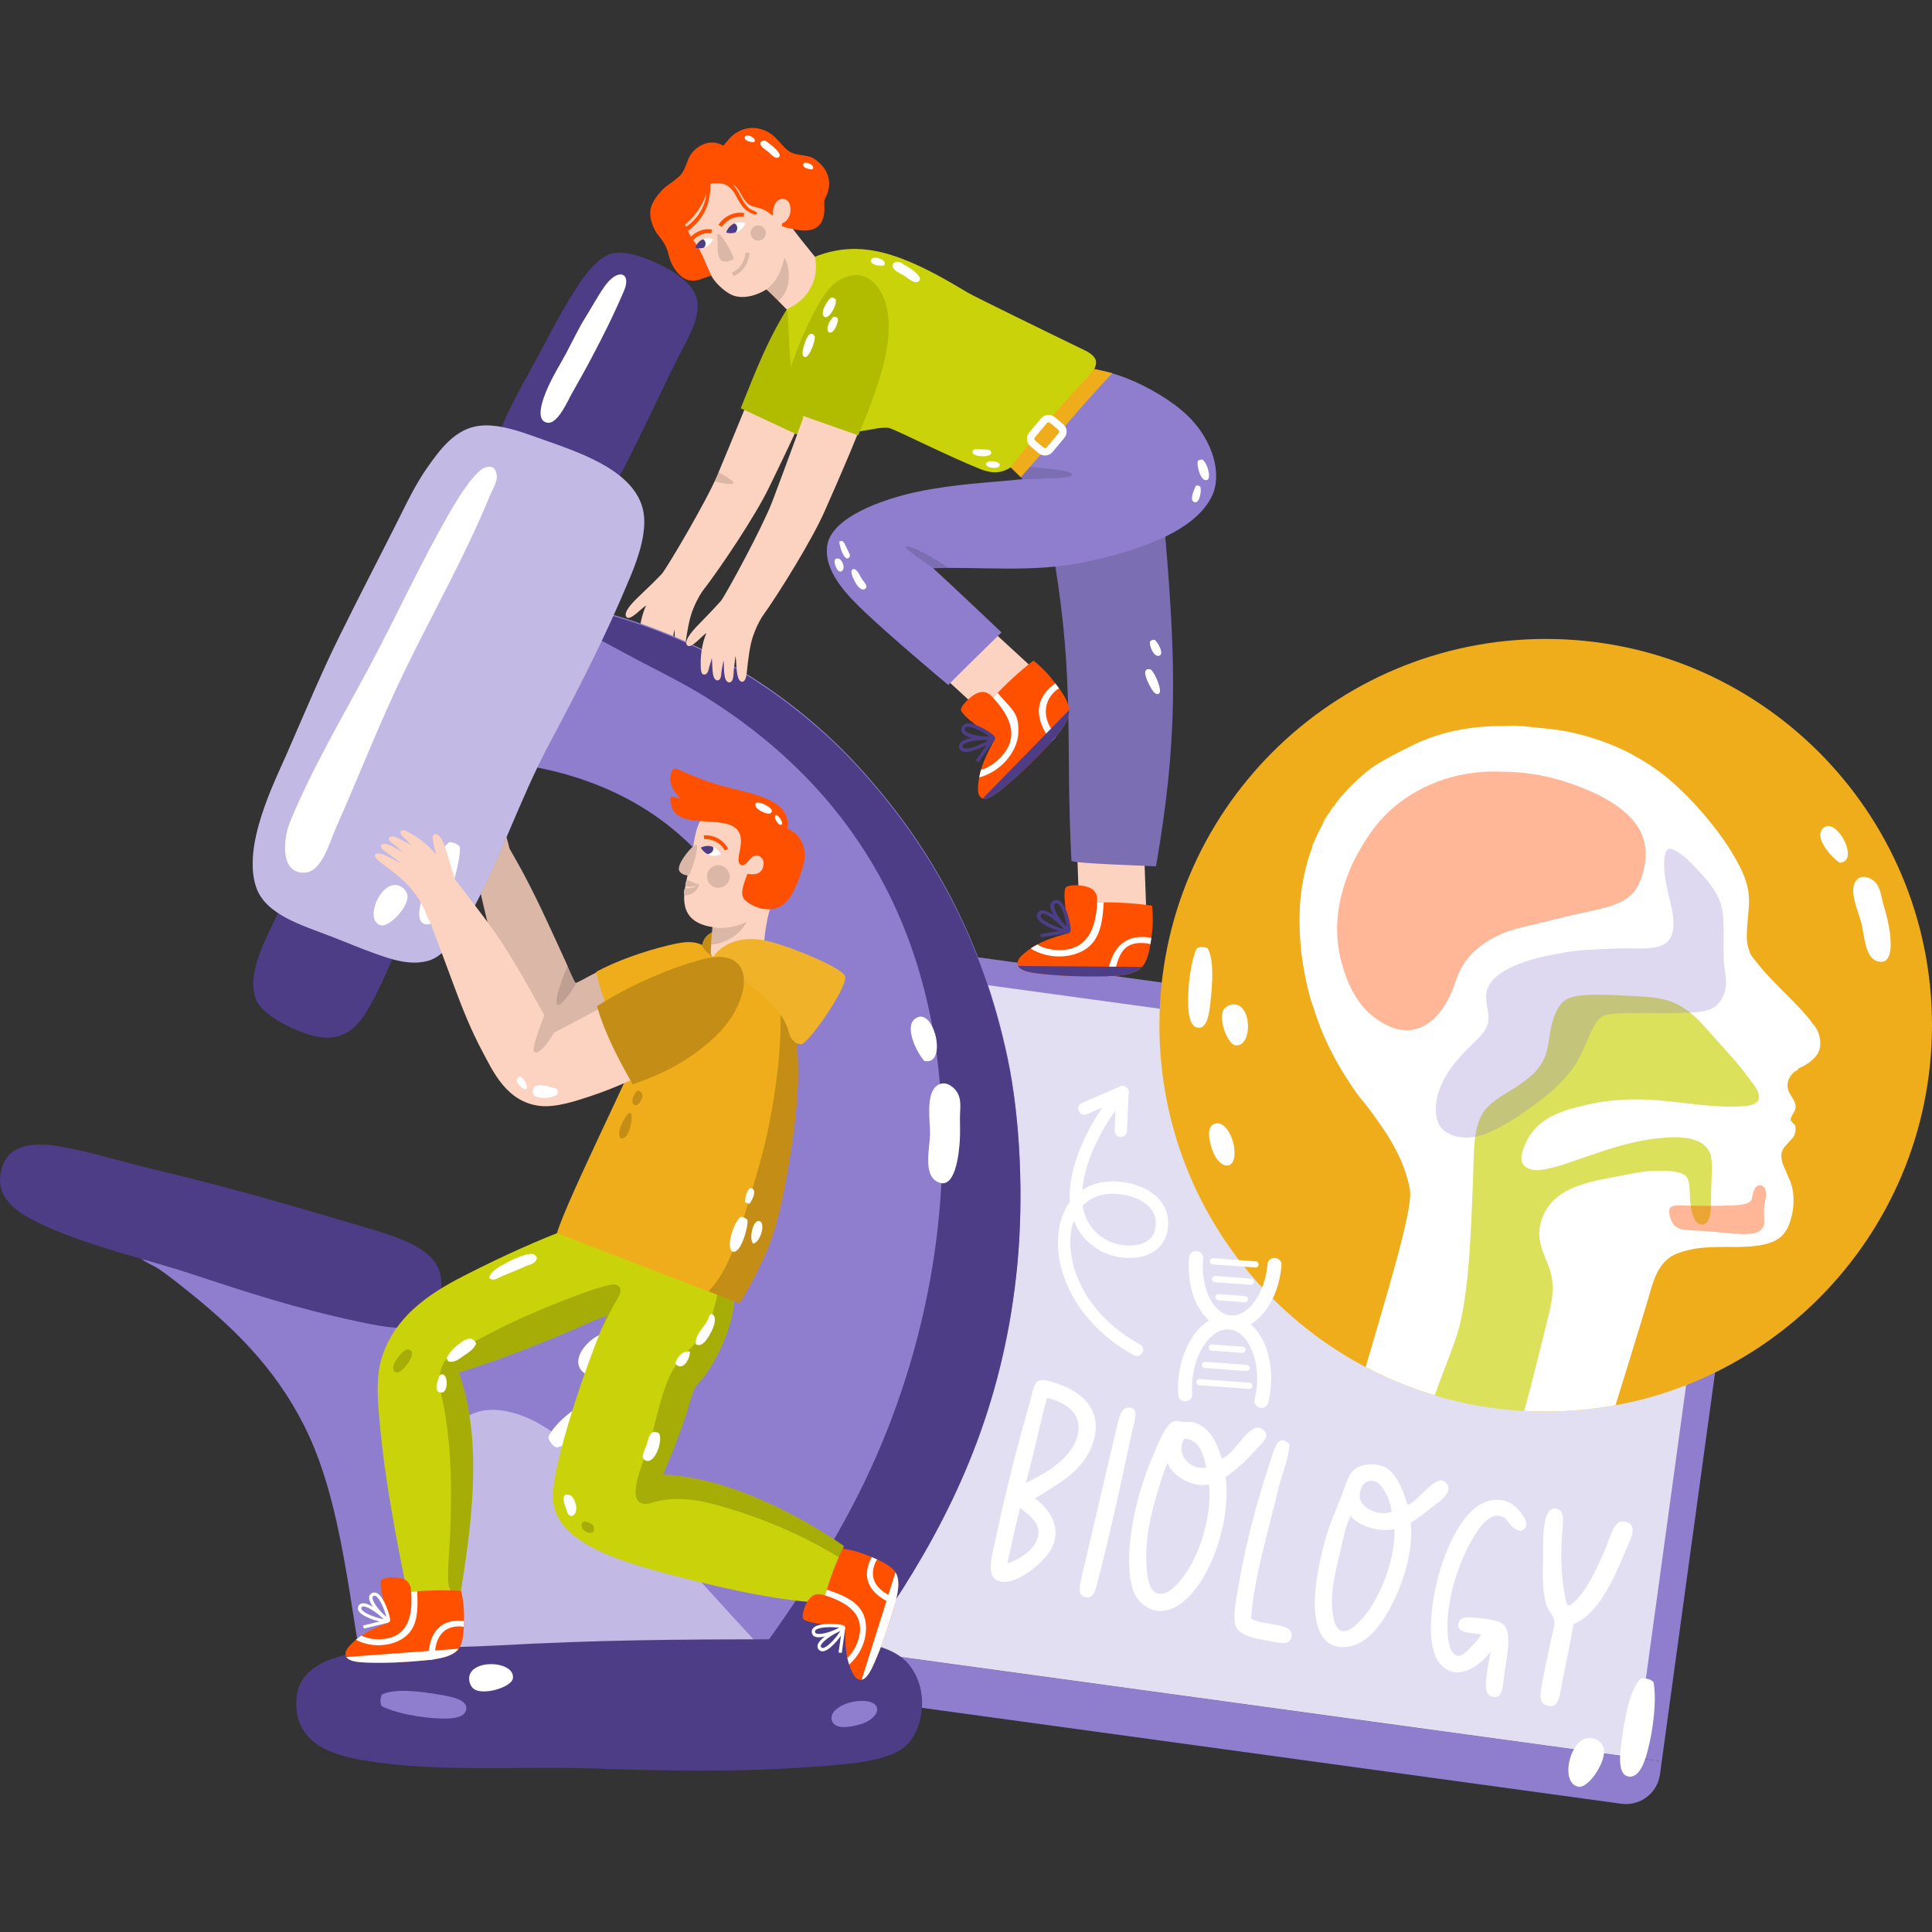 <svg width="169" height="169" viewBox="0 0 169 169" fill="none" xmlns="http://www.w3.org/2000/svg">
<rect x="0" y="0" width="169" height="169" fill="#333333" stroke="none"/>
<g id="biology 1">
<g id="Group">
<g id="Group_2">
<g id="Group_3">
<path id="Vector" d="M145.36 154.076L145.204 155.216C144.979 156.857 143.466 158.005 141.825 157.781L57.266 146.184C55.625 145.959 54.477 144.446 54.702 142.805L54.858 141.666L145.36 154.076Z" fill="#8F7ECE"/>
<path id="Vector_2" d="M62.813 83.649C63.039 82.007 64.552 80.859 66.194 81.085L150.752 92.68C152.392 92.905 153.542 94.418 153.316 96.06L145.36 154.077L54.857 141.666L62.813 83.649Z" fill="#8F7ECE"/>
<path id="Vector_3" opacity="0.75" d="M143.025 153.745L150.688 97.862C150.902 96.306 149.814 94.871 148.257 94.658L68.064 83.66C66.507 83.448 65.073 84.536 64.861 86.093L57.197 141.976L143.025 153.745Z" fill="white"/>
</g>
<g id="Group_4">
<path id="Vector_4" fill-rule="evenodd" clip-rule="evenodd" d="M143.494 146.839C142.547 147.888 142.108 150.232 141.817 152.562C141.691 153.558 141.517 155.174 142.395 155.388C143.451 155.644 143.943 153.838 144.114 153.192C144.663 151.147 144.912 148.567 144.642 147.154C144.448 146.883 143.871 146.746 143.494 146.839Z" fill="white"/>
<path id="Vector_5" fill-rule="evenodd" clip-rule="evenodd" d="M139.582 152.143C137.508 151.193 136.229 156.014 138.099 156.294C138.912 156.414 140.4 154.314 140.312 153.085C140.277 152.645 139.941 152.308 139.582 152.143Z" fill="white"/>
</g>
<g id="Group_5">
<path id="Vector_6" fill-rule="evenodd" clip-rule="evenodd" d="M101.418 89.682C101.418 108.344 116.547 123.472 135.209 123.472C153.87 123.472 168.999 108.344 168.999 89.682C168.999 71.02 153.87 55.891 135.209 55.891C116.547 55.891 101.418 71.02 101.418 89.682Z" fill="#EFAD1B"/>
<g id="Group_6">
<g id="Group_7">
<path id="Vector_7" d="M144.135 113.74C144.551 112.285 144.882 110.853 146.061 109.989C146.46 109.698 147.168 109.461 147.78 109.323C149.091 109.029 150.411 109.081 151.809 109.078C153.231 109.075 154.733 108.961 155.629 108.307C156.256 107.85 156.564 107.109 156.75 106.274C156.957 105.358 156.963 104.264 156.611 103.365C156.545 103.198 156.454 103.021 156.365 102.804C156.289 102.618 156.225 102.441 156.12 102.208C156.039 102.03 155.978 101.931 155.91 101.683C155.856 101.488 155.79 101.134 155.841 100.877C156.004 100.036 157.053 99.73 157.066 98.844C157.069 98.631 157.066 98.476 156.96 98.353C156.898 98.278 156.679 98.136 156.646 97.968C156.588 97.666 157.029 97.304 157.066 96.917C157.138 96.172 156.393 95.772 156.365 95.024C156.345 94.48 156.615 94.032 156.996 93.727C157.05 93.683 157.141 93.674 157.207 93.622C157.263 93.576 157.292 93.482 157.347 93.447C157.483 93.361 157.659 93.321 157.803 93.236C158.294 92.948 158.831 92.525 159.063 92.045C159.357 91.443 159.245 90.604 158.889 89.977C158.812 89.842 158.671 89.696 158.573 89.556C158.298 89.162 157.974 88.782 157.627 88.4C156.749 87.43 155.765 86.525 154.858 85.562C154.509 85.19 154.196 84.853 153.876 84.44C153.629 84.119 153.278 83.766 153.072 83.353C153.046 83.303 153.035 83.182 153.001 83.107C152.711 82.464 152.8 81.443 152.86 80.689C152.931 79.805 153.079 78.964 152.931 77.957C152.767 76.834 152.173 75.713 151.634 74.801C151.348 74.316 151.057 73.859 150.758 73.434C149.27 71.325 147.291 69.151 145.396 67.686C145.08 67.442 144.766 67.221 144.416 66.985C144.096 66.772 143.806 66.577 143.467 66.389C143.001 66.131 142.546 65.859 142.031 65.618C140.312 64.814 138.418 64.181 136.353 63.866C135.745 63.774 135.13 63.72 134.495 63.656C133.876 63.593 133.24 63.507 132.603 63.481C132.177 63.463 131.782 63.52 131.377 63.516C128.532 63.486 125.977 64.081 123.911 65.023C123.621 65.155 123.348 65.306 123.07 65.443C122.207 65.87 121.406 66.278 120.582 66.775C119.769 67.266 119.146 67.829 118.479 68.457C118.053 68.86 117.652 69.288 117.253 69.754C117.06 69.979 116.859 70.217 116.728 70.49C116.522 70.619 116.433 70.854 116.307 71.051C116.183 71.243 116.034 71.417 115.921 71.612C115.812 71.797 115.747 72.012 115.641 72.207C115.415 72.621 115.215 73.007 115.01 73.504C114.953 73.643 114.863 73.794 114.8 73.96C114.781 74.009 114.814 74.062 114.8 74.099C114.628 74.548 114.472 74.996 114.344 75.466C114.158 76.157 114.002 76.822 113.888 77.605C113.826 78.043 113.748 78.593 113.712 79.182C113.683 79.696 113.675 80.241 113.679 80.83C113.695 83.091 114.079 85.348 114.626 87.348C114.689 87.583 114.797 87.813 114.87 88.049C115.789 91.065 117.096 93.383 118.691 95.654C118.947 96.019 119.26 96.353 119.532 96.706C119.806 97.062 120.075 97.423 120.337 97.793C120.869 98.54 121.391 99.293 121.845 100.106C122.298 100.921 122.716 101.793 123.001 102.735C123.153 103.24 123.317 103.78 123.352 104.311C123.482 106.33 120.863 114.697 119.463 119.583C124.165 122.066 129.522 123.472 135.211 123.472C137.295 123.472 139.336 123.283 141.316 122.92C142.196 120.088 143.131 117.057 143.398 116.158C143.632 115.368 143.899 114.557 144.135 113.74Z" fill="white"/>
<g id="Group_8">
<path id="Vector_8" opacity="0.67" d="M135.717 111.636C135.488 110.492 134.865 109.636 134.691 108.482C134.514 107.32 134.892 106.349 135.364 105.644C136.634 103.746 139.181 103.324 141.817 102.839C142.683 102.681 143.705 102.43 144.737 102.419C145.773 102.407 147.099 102.393 147.53 102.945C147.891 103.406 147.765 104.533 147.882 105.398C147.963 105.991 148.198 107.116 148.878 107.116C149.385 107.116 149.562 106.533 149.616 106.099C149.679 105.607 149.681 104.925 149.681 104.382C149.681 103.136 149.87 101.751 149.616 100.982C149.103 99.428 146.987 99.346 144.962 99.579C142.238 99.894 140.197 100.703 137.9 101.472C137.36 101.653 136.796 101.864 136.199 102.034C135.66 102.187 134.903 102.381 134.306 102.349C133.885 102.326 133.249 102.115 133.119 101.613C132.988 101.123 133.238 100.508 133.407 100.106C134.336 97.887 136.364 97.197 138.799 96.636C140.748 96.187 142.778 96.066 145.059 96.251C147.708 96.465 150.138 96.972 152.731 96.741C153.306 96.69 153.789 96.469 153.854 96.11C153.972 95.456 153.262 94.7 152.956 94.288C152.525 93.708 152.164 93.231 151.767 92.781C150.885 91.778 150.037 90.853 149.232 89.942C148.364 88.959 147.45 88.097 146.213 87.628C144.947 87.147 143.34 87.155 141.624 87.068C140.362 87.004 137.977 86.873 137.033 87.419C136.265 87.861 135.867 88.946 135.654 90.011C135.497 90.796 135.439 91.651 135.171 92.36C134.63 93.802 133.383 94.602 132.155 95.374C131.292 95.915 130.237 96.5 129.682 97.407C128.821 98.818 128.946 101.052 128.849 103.33C128.663 107.685 128.555 112.138 127.724 115.772C127.354 117.399 126.114 120.225 125.51 122.057C128.004 122.803 130.617 123.27 133.317 123.419C134.089 120.725 134.881 117.337 135.46 115.036C135.725 113.989 135.956 112.83 135.717 111.636Z" fill="#CAD309"/>
<g id="Group_9">
<path id="Vector_9" opacity="0.29" fill-rule="evenodd" clip-rule="evenodd" d="M140.349 88.82C139.649 89.098 139.297 90.006 138.984 90.713C138.65 91.464 138.321 92.252 137.966 92.851C137.259 94.047 136.141 95.176 134.919 96.109C133.805 96.96 132.54 97.895 131.133 98.634C130.502 98.964 129.676 99.353 128.82 99.474C127.955 99.597 126.953 99.428 126.295 98.879C125.339 98.079 125.5 96.311 125.981 95.129C126.632 93.522 127.699 92.407 128.82 91.308C129.331 90.808 130.075 90.164 130.187 89.346C130.249 88.895 130.138 88.435 130.081 88.049C130.016 87.596 129.946 87.147 130.048 86.717C130.337 85.466 131.841 84.715 132.921 84.298C134.142 83.827 135.522 83.549 136.846 83.317C138.187 83.082 139.769 83.032 141.402 82.966C143.085 82.9 144.824 83.189 145.749 82.476C146.557 81.853 146.464 80.473 146.204 79.321C145.939 78.147 145.642 77.258 145.573 75.817C145.535 75.005 145.648 74.034 146.274 74.275C146.945 74.531 147.725 75.256 148.307 75.886C149.145 76.797 150.048 77.701 150.48 78.936C151.01 80.45 150.62 82.803 150.829 84.473C150.914 85.138 151.065 85.929 150.936 86.506C150.754 87.314 150.27 88.141 149.358 88.363C148.202 88.885 141.491 88.367 140.349 88.82Z" fill="#8F7ECE"/>
<path id="Vector_10" opacity="0.41" fill-rule="evenodd" clip-rule="evenodd" d="M154.101 103.717C154.082 103.711 154.071 103.684 154.032 103.682C153.297 103.639 153.359 104.663 153.189 104.979C152.995 105.343 152.255 105.402 151.647 105.434C150.248 105.509 149.278 105.469 147.757 105.469C147.213 105.469 146.304 105.319 146.074 105.679C145.908 105.94 146.091 106.457 146.144 106.626C146.43 107.509 147.056 107.597 148.282 107.643C148.809 107.662 149.377 107.704 149.895 107.748C151.04 107.844 152.268 108.013 153.153 107.922C153.675 107.87 154.103 107.647 154.241 107.326C154.414 106.923 154.262 106.398 154.31 105.714C154.352 105.142 154.512 104.784 154.486 104.418C154.46 104.059 154.359 103.794 154.101 103.717Z" fill="#FF5000"/>
<path id="Vector_11" opacity="0.41" fill-rule="evenodd" clip-rule="evenodd" d="M131.467 67.506C133.337 67.506 135.074 67.824 136.585 68.277C138.02 68.709 139.551 69.326 140.719 70.03C141.87 70.722 143.085 71.694 143.628 73.008C144.297 74.628 143.816 76.657 143.102 77.775C142.171 79.234 139.859 79.523 137.986 79.948C136.604 80.261 135.222 80.622 133.92 80.93C133.211 81.097 132.563 81.237 131.957 81.456C130.185 82.092 128.568 83.193 127.751 84.82C127.349 85.62 127.17 86.432 126.804 87.169C126.155 88.481 124.984 90.097 123.09 90.112C122.111 90.12 121.345 89.752 120.602 89.272C119.288 88.421 118.391 87.151 117.764 85.485C117.155 83.875 116.772 82.002 117.061 79.738C117.279 78.045 117.956 76.115 118.71 74.761C119.558 73.236 120.355 72.042 121.548 70.941C123.716 68.939 127.139 67.303 131.395 67.506C131.42 67.507 131.444 67.506 131.467 67.506ZM140.72 70.521C140.681 70.516 140.808 70.602 140.859 70.626C140.956 70.669 140.868 70.536 140.72 70.521Z" fill="#FF5000"/>
</g>
</g>
</g>
<g id="Group_10">
<g id="Group_11">
<path id="Vector_12" fill-rule="evenodd" clip-rule="evenodd" d="M105.64 82.946C106.187 83.956 106.086 85.891 105.87 87.786C105.78 88.595 105.609 89.906 104.877 89.907C103.994 89.906 103.949 88.388 103.936 87.846C103.894 86.126 104.189 84.04 104.673 82.978C104.88 82.8 105.361 82.802 105.64 82.946Z" fill="white"/>
<path id="Vector_13" fill-rule="evenodd" clip-rule="evenodd" d="M107.716 87.881C109.534 87.528 109.626 91.578 108.094 91.442C107.429 91.38 106.655 89.439 106.959 88.486C107.072 88.144 107.4 87.943 107.716 87.881Z" fill="white"/>
<path id="Vector_14" fill-rule="evenodd" clip-rule="evenodd" d="M106.282 98.287C106.91 98.094 107.518 98.829 107.816 99.734C108.053 100.462 108.179 101.963 107.296 101.959C106.908 101.959 106.343 101.435 106.079 100.689C105.765 99.815 105.471 98.533 106.282 98.287Z" fill="white"/>
</g>
<g id="Group_12">
<path id="Vector_15" fill-rule="evenodd" clip-rule="evenodd" d="M160.925 75.467C162.835 75.378 160.441 71.041 159.364 72.585C158.801 73.39 160.15 74.954 160.925 75.467Z" fill="white"/>
<path id="Vector_16" fill-rule="evenodd" clip-rule="evenodd" d="M163.873 77.025C163.558 76.771 162.777 76.419 162.313 77.09C161.707 77.965 162.611 79.899 162.824 80.735C163.081 81.751 163.11 83.779 164.249 84.092C165.873 84.537 165.349 81.534 165.123 80.51C165.005 79.965 164.835 79.442 164.712 78.986C164.5 78.206 164.479 77.514 163.873 77.025Z" fill="white"/>
</g>
</g>
</g>
</g>
<g id="Group_13">
<g id="Group_14">
<path id="Vector_17" fill-rule="evenodd" clip-rule="evenodd" d="M137.645 142.071C137.413 143.467 136.948 145.618 136.604 147.373C136.435 148.25 136.398 149.477 135.367 149.206C134.619 149.009 134.728 148.249 134.818 147.693C135.039 146.314 135.325 145.16 135.609 143.738C135.75 143.035 136.015 142.264 135.961 141.783C135.9 141.244 135.437 140.954 135.283 140.445C134.881 139.117 134.943 137.707 134.983 136.023C134.998 135.4 134.766 131.581 136.187 131.978C136.925 132.183 136.704 133.203 136.651 134.033C136.523 136.065 136.524 137.586 136.873 139.497C137.05 140.478 137.079 140.787 137.893 139.943C138.934 138.864 139.748 137.08 140.5 135.321C140.883 134.424 141.17 132.929 142.086 133.094C143.396 133.33 142.643 134.591 142.105 135.87C140.984 138.547 139.68 141.243 137.645 142.071Z" fill="white"/>
<path id="Vector_18" fill-rule="evenodd" clip-rule="evenodd" d="M107.206 129.203C107.749 133.026 105.759 138.982 102.828 140.567C102.397 140.8 101.78 140.987 101.206 140.9C100.08 140.729 99.38 139.851 99.129 139.111C98.222 136.445 99.125 131.404 100.786 127.501C101.258 126.392 101.958 124.559 102.69 124.327C102.93 124.249 103.29 124.375 103.602 124.388C103.983 124.404 104.213 124.361 104.453 124.432C105.976 124.888 106.508 126.472 106.873 127.58C107.875 127.283 108.805 125.249 109.828 124.906C110.237 124.769 110.792 125.143 110.765 125.572C110.739 126.016 110.291 126.341 109.985 126.677C109.102 127.649 108.192 128.562 107.206 129.203ZM103.584 125.844C102.816 127.219 104.028 128.587 105.512 128.387C105.319 127.342 104.961 125.894 103.584 125.844ZM102.162 128.027C102.178 127.961 102.098 127.956 102.084 128.071C101.684 128.989 101.373 130.091 101.048 131.228C100.449 133.329 100.155 135.279 100.294 137.121C100.353 137.891 100.49 139.157 101.241 139.383C102.238 139.683 103.26 138.288 103.749 137.577C105.197 135.47 106.014 132.159 105.759 129.852C104.277 130.156 102.57 129.092 102.162 128.027Z" fill="white"/>
<path id="Vector_19" fill-rule="evenodd" clip-rule="evenodd" d="M123.384 133.229C123.805 136.531 121.751 141.498 119.578 143.295C118.6 144.102 116.639 144.641 115.648 143.102C114.571 141.43 115 137.976 115.965 134.56C116.353 133.182 116.933 131.963 117.395 130.72C117.795 129.639 117.961 128.824 118.727 128.379C119.28 128.058 120.36 127.954 121.131 128.336C122.194 128.862 122.794 130.516 123.111 131.625C123.81 131.566 125.34 129.276 126.172 129.511C126.491 129.6 126.715 129.942 126.708 130.195C126.685 130.904 125.634 131.537 125.145 131.94C124.464 132.502 123.981 132.808 123.384 133.229ZM121.34 130.852C121.146 130.452 120.756 129.819 120.482 129.677C119.518 129.179 118.916 130.042 118.939 130.896C118.965 131.937 120.671 132.686 121.743 132.228C121.668 131.865 121.572 131.327 121.34 130.852ZM118.069 132.772C117.717 133.448 117.509 134.579 117.28 135.535C116.815 137.482 116.398 139.053 116.535 140.699C116.59 141.373 116.716 142.488 117.368 142.664C118.139 142.872 119.158 141.64 119.637 140.989C120.966 139.186 122.101 136.017 121.97 133.754C120.755 134.043 118.889 133.566 118.121 132.588C118.104 132.649 118.087 132.71 118.069 132.772Z" fill="white"/>
<path id="Vector_20" fill-rule="evenodd" clip-rule="evenodd" d="M133.012 133.922C131.84 133.599 132.091 132.844 131.259 132.624C130.286 132.369 129.453 133.511 128.855 134.527C127.665 136.551 126.721 139.311 126.627 141.857C126.588 142.899 126.638 144.59 127.442 144.813C127.919 144.944 128.318 144.409 128.645 144.094C129.041 143.709 129.338 143.411 129.565 142.963C128.706 142.789 127.318 142.93 127.602 141.937C127.771 141.339 128.527 141.464 129.18 141.525C130.056 141.607 131.018 141.689 131.53 142.13C132.325 142.816 131.738 145.25 131.564 146.655C131.452 147.552 131.445 148.599 130.59 148.435C129.781 148.279 129.975 147.178 130.03 146.681C130.126 145.814 130.246 145.341 130.397 144.463C129.414 145.783 127.232 147.312 125.829 145.348C124.109 142.941 125.941 134.323 129.083 131.87C129.718 131.375 130.88 130.863 132.118 131.475C132.629 131.729 134.345 133.455 133.012 133.922Z" fill="white"/>
<path id="Vector_21" fill-rule="evenodd" clip-rule="evenodd" d="M112.799 126.353C112.717 127.663 112.125 128.94 111.817 130.254C110.921 134.071 109.66 138.099 109.439 141.593C110.551 142.257 113.267 141.881 112.965 143.199C112.828 143.794 112.366 143.806 111.387 143.61C110.14 143.36 108.837 143.255 108.247 142.514C107.726 141.858 108.109 140.06 108.344 138.691C108.944 135.206 109.86 131.577 111.108 127.861C111.46 126.808 111.767 125.29 112.799 126.353Z" fill="white"/>
<path id="Vector_22" fill-rule="evenodd" clip-rule="evenodd" d="M90.536 131.078C91.738 131.966 93.023 133.62 91.902 135.585C91.248 136.734 88.585 139.009 87.168 138.215C86.215 137.683 86.854 135.761 87.177 134.235C87.97 130.483 88.91 126.777 90.088 122.651C90.503 121.197 90.396 120.443 91.746 120.8C94.872 121.629 96.686 123.547 95.473 126.579C94.527 128.942 92.12 130.014 90.536 131.078ZM94.096 126.053C94.855 124.174 93.881 122.836 91.588 122.282C90.884 124.809 90.465 127.176 89.728 129.718C90.891 129.148 93.324 127.968 94.096 126.053ZM88.114 136.76C88.958 136.516 90.258 135.752 90.675 134.769C91.282 133.339 90.096 132.624 89.237 131.902C88.786 133.563 88.494 135.137 88.114 136.76Z" fill="white"/>
<path id="Vector_23" fill-rule="evenodd" clip-rule="evenodd" d="M98.717 123.125C99.74 123.122 99.226 124.32 98.981 125.457C98.065 129.701 97.125 134.072 95.99 138.479C95.779 139.296 95.559 139.882 94.911 139.698C94.261 139.512 94.4 138.849 94.613 137.953C95.687 133.438 96.606 129.361 97.681 124.887C97.901 123.979 98.077 123.127 98.717 123.125Z" fill="white"/>
</g>
<g id="Group_15">
<path id="Vector_24" d="M99.454 118.615C99.367 118.615 99.279 118.594 99.195 118.55C95.529 116.559 93.067 113.265 92.612 109.74C92.381 107.957 92.737 106.285 93.59 105.123C93.345 101.595 95.836 97.245 97.8 95.166C98.005 94.948 98.347 94.94 98.564 95.144C98.781 95.349 98.792 95.692 98.586 95.909C96.989 97.602 94.907 101.098 94.675 104.089C95.264 103.702 95.959 103.458 96.731 103.374C98.163 103.217 100.226 103.624 101.374 104.889C102.081 105.667 102.334 106.652 102.108 107.735C101.923 108.625 101.381 109.3 100.541 109.687C99.198 110.307 97.398 110.03 96.315 109.437C95.158 108.805 94.362 107.91 93.934 106.769C93.642 107.586 93.551 108.565 93.684 109.601C94.097 112.782 96.348 115.773 99.712 117.599C99.976 117.742 100.073 118.07 99.929 118.333C99.832 118.513 99.647 118.615 99.454 118.615ZM94.713 105.461C94.716 105.475 94.718 105.491 94.72 105.507C94.929 106.831 95.641 107.835 96.834 108.487C97.66 108.939 99.081 109.169 100.087 108.704C100.611 108.463 100.935 108.063 101.049 107.514C101.203 106.773 101.042 106.135 100.572 105.616C99.719 104.676 98.053 104.319 96.848 104.45C95.969 104.546 95.251 104.886 94.713 105.461Z" fill="white"/>
<path id="Vector_25" d="M98.038 99.454C98.031 99.454 98.022 99.454 98.014 99.454C97.715 99.44 97.483 99.187 97.498 98.888L97.613 96.377L95.077 97.468C94.803 97.586 94.484 97.459 94.367 97.185C94.248 96.91 94.375 96.592 94.65 96.474L97.978 95.04C98.148 94.967 98.346 94.986 98.5 95.093C98.654 95.199 98.741 95.376 98.732 95.562L98.579 98.937C98.566 99.227 98.326 99.454 98.038 99.454Z" fill="white"/>
</g>
<g id="Group_16">
<path id="Vector_26" d="M110.294 123.148C110.263 123.146 110.232 123.142 110.202 123.133C109.873 123.053 109.672 122.722 109.752 122.394C109.841 122.026 109.906 121.643 109.939 121.255C110.165 118.696 109.064 116.419 107.536 116.286C105.27 116.085 103.726 113.319 104.02 109.989C104.091 109.183 105.311 109.29 105.238 110.096C105.012 112.656 106.113 114.931 107.644 115.066C109.907 115.266 111.452 118.031 111.158 121.363C111.119 121.811 111.044 122.257 110.941 122.686C110.868 122.981 110.59 123.175 110.294 123.148Z" fill="white"/>
<path id="Vector_27" d="M103.062 122.013C102.825 118.424 104.853 114.82 107.643 115.066C109.172 115.202 110.654 113.154 110.879 110.594C110.95 109.789 112.169 109.895 112.099 110.702C111.805 114.033 109.799 116.486 107.535 116.286C106.005 116.15 104.523 118.198 104.299 120.757C104.263 121.152 104.258 121.546 104.284 121.932C104.336 122.741 103.118 122.82 103.062 122.013Z" fill="white"/>
<g id="Group_17">
<path id="Vector_28" d="M105.729 117.854C105.718 118.003 105.832 118.134 105.98 118.143L108.666 118.342C108.814 118.353 108.944 118.241 108.956 118.091C108.967 117.941 108.852 117.812 108.705 117.801L106.021 117.603C105.872 117.591 105.741 117.703 105.729 117.854Z" fill="white"/>
<path id="Vector_29" d="M105.391 119.665L109.023 119.932C109.173 119.944 109.303 119.832 109.313 119.681C109.325 119.533 109.213 119.403 109.063 119.392L105.432 119.124C105.282 119.113 105.153 119.226 105.141 119.375C105.13 119.523 105.242 119.655 105.391 119.665Z" fill="white"/>
<path id="Vector_30" d="M109.311 120.952L104.957 120.631C104.808 120.62 104.677 120.732 104.667 120.881C104.656 121.032 104.767 121.16 104.917 121.173L109.271 121.493C109.419 121.504 109.55 121.392 109.562 121.242C109.573 121.092 109.459 120.963 109.311 120.952Z" fill="white"/>
<path id="Vector_31" d="M106.568 113.742L108.863 113.912C109.013 113.923 109.143 113.811 109.153 113.662C109.165 113.512 109.053 113.381 108.902 113.371L106.608 113.201C106.458 113.19 106.328 113.303 106.317 113.452C106.307 113.601 106.419 113.731 106.568 113.742Z" fill="white"/>
<path id="Vector_32" d="M109.673 112.134C109.684 111.985 109.572 111.854 109.422 111.844L106.318 111.615C106.168 111.604 106.039 111.716 106.028 111.866C106.016 112.015 106.129 112.144 106.278 112.155L109.384 112.385C109.532 112.396 109.662 112.285 109.673 112.134Z" fill="white"/>
<path id="Vector_33" d="M106.084 110.6L109.804 110.875C109.954 110.886 110.085 110.773 110.095 110.624C110.107 110.474 109.996 110.343 109.845 110.333L106.124 110.059C105.975 110.048 105.844 110.16 105.833 110.309C105.822 110.459 105.934 110.588 106.084 110.6Z" fill="white"/>
</g>
</g>
</g>
</g>
<g id="Group_18">
<g id="Group_19">
<g id="Group_20">
<g id="Group_21">
<path id="Vector_34" fill-rule="evenodd" clip-rule="evenodd" d="M66.58 32.053C66.286 33.053 63.769 39.145 62.709 41.659C61.782 43.857 58.417 49.551 57.899 50.196C57.605 50.495 57.328 50.783 57.113 50.993C56.726 51.37 56.322 51.762 55.944 52.118C55.588 52.456 54.41 53.558 54.807 53.985C55.135 54.339 56.144 53.159 56.518 52.966C56.229 53.572 55.936 54.603 55.921 55.674C55.918 55.957 55.877 56.551 56.154 56.585C56.532 56.63 56.585 56.158 56.657 55.945C56.754 55.645 56.862 55.432 56.898 55.168C56.969 55.55 56.873 56.424 57.031 56.86C57.081 57 57.206 57.151 57.347 57.14C57.678 57.114 57.666 56.648 57.726 56.338C57.802 55.92 57.886 55.647 57.934 55.359C57.931 55.346 57.931 55.331 57.931 55.321C57.933 55.33 57.934 55.341 57.934 55.351C57.934 55.353 57.934 55.356 57.934 55.359C57.962 55.679 57.891 56.594 58.03 57.02C58.084 57.19 58.208 57.373 58.391 57.354C58.776 57.31 58.76 56.541 58.798 56.272C58.861 55.802 58.936 55.476 58.977 55.075C59.07 55.39 58.985 56.334 59.129 56.887C59.186 57.118 59.305 57.37 59.541 57.334C59.837 57.289 59.906 56.653 59.936 56.437C60.086 55.406 60.261 54.256 60.563 53.448C60.794 52.833 61.07 52.286 61.413 51.758C63.075 49.617 66.084 45.091 67.241 42.704C68.436 40.24 71.08 34.821 71.685 32.778C70.754 32.885 67.427 32.189 66.58 32.053Z" fill="#FCD2C0"/>
<path id="Vector_35" opacity="0.13" d="M64.173 42.253C64.204 42.096 63.512 41.655 62.854 41.31C62.804 41.431 62.754 41.55 62.709 41.659C62.651 41.794 62.586 41.943 62.51 42.102C63.225 42.336 64.143 42.41 64.173 42.253Z" fill="black"/>
</g>
<path id="Vector_36" d="M72.971 23.406C71.124 23.514 70.017 25.255 69.28 26.356C67.275 29.351 66.126 32.393 64.793 35.713L70.815 38.517C71.877 36.759 72.883 34.972 73.731 33.156C74.205 32.138 74.704 30.994 75.074 29.748C75.419 28.572 75.677 27.158 75.386 25.773C75.1 24.402 74.211 23.334 72.971 23.406Z" fill="#B1BC00"/>
</g>
<g id="Group_22">
<g id="Group_23">
<path id="Vector_37" fill-rule="evenodd" clip-rule="evenodd" d="M94.498 82.118L100.353 81.982L100.085 74.638L94.232 74.776L94.498 82.118Z" fill="#FCD2C0"/>
<g id="Group_24">
<path id="Vector_38" fill-rule="evenodd" clip-rule="evenodd" d="M93.566 81.601C92.125 81.974 90.797 82.415 89.741 83.275C89.421 83.532 88.961 83.891 89.007 84.331C89.067 84.917 90.117 85.079 91.001 85.178C92.859 85.383 94.595 85.435 96.543 85.407C98.118 85.386 99.541 85.242 100.088 84.335C100.489 83.669 100.598 82.815 100.725 81.957C100.85 81.099 100.881 80.25 100.777 79.231C99.46 79.021 97.697 78.902 95.978 78.932C96.051 77.919 95.467 77.539 94.391 77.445C94.022 77.412 93.4 77.441 93.234 77.624C92.898 77.996 93.394 80.991 93.566 81.601Z" fill="#FF5000"/>
<g id="Group_25">
<path id="Vector_39" d="M92.193 78.759C92.366 78.682 92.555 78.703 92.724 78.819C93.345 79.248 93.721 81.073 93.648 81.442C93.638 81.491 93.601 81.534 93.552 81.552C93.501 81.571 93.442 81.563 93.396 81.533C92.93 81.227 91.929 79.999 91.873 79.302C91.86 79.112 91.912 78.967 92.032 78.865C92.081 78.82 92.136 78.785 92.193 78.759ZM93.32 81.075C93.245 80.482 92.933 79.333 92.531 79.056C92.442 78.993 92.388 79.005 92.339 79.026C92.311 79.04 92.283 79.059 92.251 79.083C92.21 79.121 92.193 79.188 92.199 79.285C92.237 79.751 92.855 80.622 93.32 81.075Z" fill="#4D3D87"/>
<path id="Vector_40" d="M90.97 79.673C91.117 79.608 91.302 79.614 91.523 79.692C92.295 79.967 93.411 81.102 93.553 81.427C93.577 81.474 93.567 81.527 93.537 81.568C93.504 81.611 93.449 81.633 93.395 81.628C92.826 81.592 91.278 81.025 90.828 80.454C90.704 80.3 90.662 80.149 90.703 80.008C90.748 79.845 90.84 79.734 90.97 79.673ZM93.061 81.271C92.705 80.861 91.948 80.159 91.409 79.967C91.278 79.921 91.178 79.911 91.115 79.941C91.073 79.962 91.039 80.01 91.012 80.086C91 80.139 91.022 80.205 91.086 80.286C91.39 80.668 92.407 81.109 93.061 81.271Z" fill="#4D3D87"/>
<path id="Vector_41" d="M90.992 81.699L93.374 81.336L93.432 81.628L91.051 81.991L90.992 81.699Z" fill="#4D3D87"/>
</g>
<g id="Group_26">
<path id="Vector_42" d="M90.857 83.321C92.406 83.954 94.275 83.677 95.276 82.786C96.16 81.999 96.418 80.808 96.52 79.351C96.527 79.227 96.541 79.081 96.55 78.927C96.358 78.927 96.169 78.928 95.979 78.931C95.991 78.782 95.986 78.648 95.967 78.524C95.975 78.611 95.982 78.696 95.979 78.78C95.912 80.643 95.46 83.086 92.717 83.107C92.007 83.112 91.419 82.957 90.975 82.755C90.897 82.72 90.821 82.67 90.746 82.617C90.544 82.725 90.346 82.839 90.158 82.966C90.378 83.121 90.657 83.24 90.857 83.321Z" fill="white"/>
<path id="Vector_43" d="M100.396 81.991C98.532 81.761 97.58 82.791 97.151 84.087C97.052 84.387 96.796 85.105 96.947 85.398C97.106 85.393 97.263 85.386 97.417 85.377C97.547 85.166 97.57 84.773 97.652 84.468C98.059 82.926 98.756 82.33 100.358 82.521C100.45 82.531 100.539 82.565 100.628 82.598C100.659 82.413 100.685 82.226 100.714 82.039C100.604 82.016 100.493 82.002 100.396 81.991Z" fill="white"/>
</g>
<path id="Vector_44" d="M99.899 84.579C99.257 85.268 97.963 85.386 96.543 85.407C94.594 85.435 92.859 85.383 91 85.178C90.209 85.091 89.287 84.95 89.059 84.501L99.899 84.579Z" fill="#4D3D87"/>
</g>
</g>
<g id="Group_27">
<path id="Vector_45" fill-rule="evenodd" clip-rule="evenodd" d="M92.24 49.091C94.015 59.701 93.191 65.213 93.727 75.311C94.095 75.536 99.837 75.712 101.119 75.78C102.998 64.914 102.929 58.465 101.884 46.394C98.499 47.806 95.191 48.448 92.24 49.091Z" fill="#8F7ECE"/>
<path id="Vector_46" opacity="0.13" fill-rule="evenodd" clip-rule="evenodd" d="M92.24 49.091C94.015 59.701 93.191 65.213 93.727 75.311C94.095 75.536 99.837 75.712 101.119 75.78C102.998 64.914 102.929 58.465 101.884 46.394C98.499 47.806 95.191 48.448 92.24 49.091Z" fill="black"/>
<g id="Group_28">
<path id="Vector_47" fill-rule="evenodd" clip-rule="evenodd" d="M100.6 56.11C100.501 56.537 100.956 57.504 101.397 57.365C101.852 57.222 101.338 56.257 101.016 55.974C100.895 55.932 100.698 55.995 100.6 56.11Z" fill="white"/>
<path id="Vector_48" fill-rule="evenodd" clip-rule="evenodd" d="M100.517 58.534C99.863 58.506 100.285 59.43 100.584 60.004C100.786 60.393 101.065 60.832 101.352 60.688C101.754 60.488 100.996 58.781 100.658 58.562C100.627 58.542 100.556 58.537 100.517 58.534Z" fill="white"/>
</g>
</g>
</g>
</g>
<g id="Group_29">
<g id="Group_30">
<g id="Group_31">
<g id="Group_32">
<path id="Vector_49" fill-rule="evenodd" clip-rule="evenodd" d="M53.008 84.801C52.575 84.808 52.208 85.06 51.634 85.338C51.599 85.354 50.442 86.003 50.367 85.98C50.252 85.947 49.579 84.34 49.488 84.142C48.108 81.153 46.738 78.031 45.096 75.159C44.922 74.855 44.745 74.538 44.565 74.22C44.419 73.58 44.147 72.714 44.012 72.193C43.893 71.737 43.771 71.258 43.663 70.817C43.564 70.4 43.241 69.028 42.689 69.093C42.235 69.147 42.706 70.437 42.68 70.793C42.323 70.29 41.619 69.571 40.742 69.027C40.512 68.884 40.043 68.559 39.877 68.735C39.649 68.977 40.012 69.249 40.154 69.406C40.351 69.623 40.475 69.803 40.677 69.961C40.325 69.82 39.651 69.316 39.214 69.209C39.072 69.174 38.887 69.187 38.825 69.291C38.683 69.534 39.072 69.758 39.299 69.953C39.606 70.217 39.786 70.41 40.002 70.587C40.012 70.593 40.026 70.601 40.034 70.605C40.026 70.6 40.018 70.596 40.007 70.592C40.005 70.591 40.004 70.589 40.002 70.587C39.728 70.448 39.005 69.943 38.586 69.826C38.416 69.779 38.204 69.774 38.13 69.911C37.974 70.201 38.617 70.573 38.822 70.735C39.176 71.013 39.406 71.228 39.718 71.457C39.411 71.364 38.675 70.835 38.148 70.657C37.928 70.585 37.661 70.541 37.575 70.722C37.463 70.953 37.955 71.318 38.115 71.447C38.892 72.065 39.754 72.76 40.269 73.375C40.706 73.894 41.046 74.406 41.328 74.975C42.236 79.035 43.281 83.599 44.526 87.665C44.76 88.424 45.01 89.269 45.345 90.119C45.834 91.361 46.483 93.09 48.433 92.964C49.507 92.894 50.661 92.352 51.735 91.928C52.819 91.499 53.929 91.096 54.8 90.534C54.266 88.59 53.504 86.764 53.008 84.801Z" fill="#FCD2C0"/>
<path id="Vector_50" opacity="0.13" fill-rule="evenodd" clip-rule="evenodd" d="M53.008 84.801C52.575 84.808 52.208 85.06 51.634 85.338C51.599 85.354 50.442 86.003 50.367 85.98C50.252 85.947 49.579 84.34 49.488 84.142C48.108 81.153 46.738 78.031 45.096 75.159C44.922 74.855 44.745 74.538 44.565 74.22C44.419 73.58 44.147 72.714 44.012 72.193C43.893 71.737 43.771 71.258 43.663 70.817C43.564 70.4 43.241 69.028 42.689 69.093C42.235 69.147 42.706 70.437 42.68 70.793C42.323 70.29 41.619 69.571 40.742 69.027C40.512 68.884 40.043 68.559 39.877 68.735C39.649 68.977 40.012 69.249 40.154 69.406C40.351 69.623 40.475 69.803 40.677 69.961C40.325 69.82 39.651 69.316 39.214 69.209C39.072 69.174 38.887 69.187 38.825 69.291C38.683 69.534 39.072 69.758 39.299 69.953C39.606 70.217 39.786 70.41 40.002 70.587C40.012 70.593 40.026 70.601 40.034 70.605C40.026 70.6 40.018 70.596 40.007 70.592C40.005 70.591 40.004 70.589 40.002 70.587C39.728 70.448 39.005 69.943 38.586 69.826C38.416 69.779 38.204 69.774 38.13 69.911C37.974 70.201 38.617 70.573 38.822 70.735C39.176 71.013 39.406 71.228 39.718 71.457C39.411 71.364 38.675 70.835 38.148 70.657C37.928 70.585 37.661 70.541 37.575 70.722C37.463 70.953 37.955 71.318 38.115 71.447C38.892 72.065 39.754 72.76 40.269 73.375C40.706 73.894 41.046 74.406 41.328 74.975C42.236 79.035 43.281 83.599 44.526 87.665C44.76 88.424 45.01 89.269 45.345 90.119C45.834 91.361 46.483 93.09 48.433 92.964C49.507 92.894 50.661 92.352 51.735 91.928C52.819 91.499 53.929 91.096 54.8 90.534C54.266 88.59 53.504 86.764 53.008 84.801Z" fill="black"/>
<g id="Group_33">
<path id="Vector_51" opacity="0.13" fill-rule="evenodd" clip-rule="evenodd" d="M39.724 71.962C39.68 71.876 39.656 71.665 39.667 71.528C39.734 70.737 40.512 69.903 41.066 69.754C40.638 70.06 39.973 70.691 39.724 71.962Z" fill="white"/>
</g>
<path id="Vector_52" opacity="0.13" fill-rule="evenodd" clip-rule="evenodd" d="M42.713 70.745C42.198 71.434 42.04 72.093 42.024 72.739C41.614 72.215 42.12 70.954 42.713 70.745Z" fill="white"/>
</g>
<path id="Vector_53" opacity="0.13" fill-rule="evenodd" clip-rule="evenodd" d="M49.64 84.488C49.325 85.213 48.431 87.489 48.746 87.872C48.994 88.179 50.377 86.297 50.368 85.98L49.64 84.488Z" fill="black"/>
</g>
<path id="Vector_54" fill-rule="evenodd" clip-rule="evenodd" d="M52.145 85.02C52.442 86.216 52.721 87.421 53.348 88.451C55.389 87.743 57.401 86.971 59.238 85.856C59.892 84.491 60.843 83.71 61.805 82.948C60.894 82.101 59.5 82.449 58.463 82.694C56.368 83.19 53.805 84.092 52.145 85.02Z" fill="#EFAD1B"/>
</g>
<g id="Group_34">
<g id="Group_35">
<path id="Vector_55" fill-rule="evenodd" clip-rule="evenodd" d="M50.292 52.957C60.584 55.099 69.082 60.491 75.06 67.004C81.48 73.997 85.962 82.183 88.143 92.523C89.261 97.834 89.537 104.728 89 110.43C87.913 121.989 84.015 130.931 78.921 138.953C77.289 141.521 74.933 144.652 72.702 147.209C72.051 147.953 71.005 149.488 70.343 149.675C69.132 150.018 67.096 149.661 65.409 149.675C54.885 149.766 42.898 149.771 32.276 149.353C30.535 140.529 30.041 131.496 26.596 124.692C23.965 119.499 20.314 116.001 15.979 112.575C15.294 112.033 14.599 111.468 13.834 110.967C13.16 110.525 12.044 110.236 11.797 109.251C14.138 109.353 16.39 110.171 18.66 110.753C23.18 111.91 27.724 112.93 32.385 113.969C34.661 114.476 36.877 115.327 39.141 115.685C50.033 117.41 58.193 112.214 62.838 106.034C65.366 102.672 67.052 98.734 67.556 93.703C68.05 88.758 66.808 83.577 64.767 79.765C60.89 72.519 53.881 67.742 43.966 66.683C46.041 62.074 48.199 57.548 50.292 52.957Z" fill="#8F7ECE"/>
<path id="Vector_56" fill-rule="evenodd" clip-rule="evenodd" d="M3.007 100.137C2.916 100.143 3.856 100.098 4.185 100.137C7.165 100.483 10.3 101.542 13.406 102.281C19.932 103.833 24.451 105.148 31.099 107.106C34.304 108.051 37.628 108.964 38.392 111.074C39.136 113.136 37.869 115.356 36.566 115.899C35.197 116.471 32.795 115.915 31.206 115.577C25.953 114.46 21.611 113.047 16.946 111.503C12.513 110.036 7.452 108.972 3.22 106.892C1.439 106.017 -0.858 104.56 0.325 101.746C0.713 100.821 1.657 100.232 3.007 100.137Z" fill="#4D3D87"/>
<g id="Group_36">
<path id="Vector_57" opacity="0.46" fill-rule="evenodd" clip-rule="evenodd" d="M71.201 149.139C59.724 149.11 47.653 149.159 36.031 148.495C35.709 142.47 36.085 135.115 37.532 129.946C38.511 126.444 39.89 122.392 44.61 123.512C47.692 124.244 50.358 126.795 52.437 128.874C57.83 134.267 62.925 140.341 68.2 145.815C68.749 146.387 69.277 147 69.807 147.531C70.311 148.035 71.023 148.424 71.201 149.139Z" fill="white"/>
<g id="Group_37">
<path id="Vector_58" d="M70.343 149.782C71.005 149.595 72.052 148.059 72.702 147.315C74.933 144.758 77.29 141.628 78.922 139.059C84.016 131.038 87.913 122.097 89.001 110.537C89.537 104.834 89.262 97.94 88.143 92.63C85.962 82.289 81.48 74.103 75.06 67.11C69.083 60.597 60.584 55.205 50.292 53.064C50.045 53.606 49.795 54.145 49.545 54.685C49.671 54.718 49.783 54.749 49.862 54.779C51.881 55.546 53.837 56.722 55.869 57.781C57.843 58.813 59.912 59.84 61.766 60.998C72.84 67.922 80.978 78.74 82.246 95.203C83.157 107.046 80.655 117.74 77.206 126.085C74.511 132.606 71.007 138.153 67.234 143.456C66.095 145.056 63.587 147.924 64.325 149.79C64.687 149.788 65.054 149.784 65.41 149.782C67.096 149.767 69.132 150.124 70.343 149.782Z" fill="#4D3D87"/>
<g id="Group_38">
<g id="Group_39">
<path id="Vector_59" fill-rule="evenodd" clip-rule="evenodd" d="M80.85 92.804C82.987 93.283 81.655 87.769 79.998 89.15C79.134 89.869 80.149 92.004 80.85 92.804Z" fill="white"/>
<path id="Vector_60" fill-rule="evenodd" clip-rule="evenodd" d="M83.637 95.416C83.367 95.04 82.608 94.416 81.895 95.017C80.961 95.8 81.374 98.21 81.356 99.196C81.334 100.396 80.752 102.644 81.915 103.334C83.574 104.318 83.901 100.843 83.965 99.643C83.998 99.005 83.968 98.377 83.971 97.836C83.973 96.911 84.159 96.14 83.637 95.416Z" fill="white"/>
</g>
<g id="Group_40">
<path id="Vector_61" fill-rule="evenodd" clip-rule="evenodd" d="M47.959 125.729C48.493 124.45 50.388 123.079 52.329 121.847C53.16 121.319 54.518 120.486 55.075 121.175C55.742 122.003 54.349 123.194 53.85 123.619C52.269 124.959 50.085 126.261 48.72 126.613C48.399 126.553 48.036 126.1 47.959 125.729Z" fill="white"/>
<path id="Vector_62" fill-rule="evenodd" clip-rule="evenodd" d="M51.021 120.041C49.313 118.6 53.046 115.448 54.08 116.99C54.524 117.66 53.29 119.858 52.164 120.295C51.756 120.447 51.319 120.291 51.021 120.041Z" fill="white"/>
<path id="Vector_63" fill-rule="evenodd" clip-rule="evenodd" d="M61.881 113.508C61.222 113.066 61.452 111.937 62.077 110.973C62.581 110.198 63.895 108.944 64.559 109.773C64.855 110.139 64.79 111.068 64.29 111.882C63.707 112.838 62.726 114.083 61.881 113.508Z" fill="white"/>
</g>
</g>
</g>
</g>
</g>
<g id="Group_41">
<g id="Group_42">
<path id="Vector_64" fill-rule="evenodd" clip-rule="evenodd" d="M34.851 82.75C34.197 84.139 33.637 85.546 32.814 87.146C31.649 89.413 30.344 91.582 26.917 90.47C25.371 89.969 22.948 88.757 22.413 87.468C21.352 84.912 23.843 81.175 24.664 79.104C24.715 78.976 24.602 78.782 24.771 78.782C28.215 80.022 31.62 81.299 34.851 82.75Z" fill="#4D3D87"/>
<g id="Group_43">
<path id="Vector_65" fill-rule="evenodd" clip-rule="evenodd" d="M52.973 43.307C50.87 43.291 49.151 42.347 47.612 41.591C46.072 40.835 44.347 40.281 43.324 38.91C44.185 36.079 45.905 33.363 47.506 30.332C48.2 29.017 48.931 27.608 49.757 26.257C50.727 24.673 51.724 23.035 53.187 22.29C53.839 21.958 55.028 22.119 55.87 22.397C57.774 23.029 60.841 24.477 61.014 26.473C61.158 28.09 60.043 29.818 59.406 31.083C58.008 33.866 56.708 36.711 55.331 39.447C54.612 40.878 53.957 42.311 52.973 43.307Z" fill="#4D3D87"/>
<path id="Vector_66" fill-rule="evenodd" clip-rule="evenodd" d="M54.587 25.431C53.626 27.674 52.75 29.411 51.578 31.619C51.141 32.446 50.611 33.37 49.971 34.514C49.694 35.008 48.796 37.072 47.933 36.98C46.783 36.858 47.411 35.037 47.933 33.871C48.467 32.681 48.994 31.899 49.541 30.868C50.181 29.659 50.647 28.667 51.15 27.866C51.768 26.885 52.233 25.981 52.865 25.078C54.066 23.365 55.258 23.868 54.587 25.431Z" fill="white"/>
</g>
</g>
<g id="Group_44">
<g id="Group_45">
<g id="Group_46">
<path id="Vector_67" fill-rule="evenodd" clip-rule="evenodd" d="M41.607 37.302C43.344 36.953 45.458 37.729 46.968 38.267C50.333 39.467 55.213 40.956 56.19 44.38C56.738 46.301 55.797 48.853 55.118 50.491C52.92 55.789 50.611 60.261 47.933 65.288C45.487 69.879 43.647 75.428 40.964 80.3C40.074 81.913 38.799 83.694 37.423 84.053C35.764 84.486 34.11 83.867 32.815 83.41C31.439 82.923 30.352 82.449 28.953 81.908C26.479 80.95 23.241 80.029 22.414 77.618C21.167 73.988 24.009 68.412 25.093 65.931C26.699 62.258 28.131 58.818 29.704 55.638C31.639 51.725 32.871 49.391 34.744 45.665C35.522 44.116 36.324 42.399 37.423 40.84C38.462 39.372 39.698 37.685 41.607 37.302Z" fill="#8F7ECE"/>
<path id="Vector_68" opacity="0.46" fill-rule="evenodd" clip-rule="evenodd" d="M41.607 37.302C43.344 36.953 45.458 37.729 46.968 38.267C50.333 39.467 55.213 40.956 56.19 44.38C56.738 46.301 55.797 48.853 55.118 50.491C52.92 55.789 50.611 60.261 47.933 65.288C45.487 69.879 43.647 75.428 40.964 80.3C40.074 81.913 38.799 83.694 37.423 84.053C35.764 84.486 34.11 83.867 32.815 83.41C31.439 82.923 30.352 82.449 28.953 81.908C26.479 80.95 23.241 80.029 22.414 77.618C21.167 73.988 24.009 68.412 25.093 65.931C26.699 62.258 28.131 58.818 29.704 55.638C31.639 51.725 32.871 49.391 34.744 45.665C35.522 44.116 36.324 42.399 37.423 40.84C38.462 39.372 39.698 37.685 41.607 37.302Z" fill="white"/>
</g>
<path id="Vector_69" fill-rule="evenodd" clip-rule="evenodd" d="M43.196 40.948C43.828 41.743 43.158 42.61 42.874 43.307C40.699 48.635 37.883 53.554 35.367 58.747C33.235 63.153 31.448 67.768 29.363 72.472C28.822 73.695 28.151 76.249 26.682 76.332C24.464 76.46 24.748 73.385 25.396 71.829C27.372 67.088 29.913 62.807 32.259 58.426C34.779 53.716 36.648 49.523 39.227 45.023C40.047 43.592 41.156 41.796 42.123 41.056C42.285 40.93 42.839 40.669 43.196 40.948Z" fill="white"/>
</g>
<g id="Group_47">
<path id="Vector_70" fill-rule="evenodd" clip-rule="evenodd" d="M39.3 73.671C38.334 74.427 37.606 76.362 37.007 78.306C36.753 79.138 36.359 80.49 37.078 80.804C37.939 81.181 38.63 79.715 38.876 79.19C39.65 77.527 40.249 75.36 40.233 74.115C40.104 73.855 39.633 73.651 39.3 73.671Z" fill="white"/>
<path id="Vector_71" fill-rule="evenodd" clip-rule="evenodd" d="M35.163 77.612C33.538 76.492 31.72 80.412 33.276 80.932C33.951 81.158 35.538 79.589 35.645 78.526C35.682 78.144 35.446 77.807 35.163 77.612Z" fill="white"/>
</g>
</g>
</g>
<g id="Group_48">
<path id="Vector_72" fill-rule="evenodd" clip-rule="evenodd" d="M28.851 145.177C28.735 145.221 29.952 144.795 30.402 144.717C34.454 144.012 38.988 144.182 43.361 143.942C52.544 143.441 58.999 143.406 68.504 143.39C73.087 143.383 77.812 143.288 79.639 145.766C81.421 148.186 80.621 151.599 79.122 152.82C77.544 154.106 74.167 154.312 71.947 154.487C64.604 155.065 58.344 154.9 51.608 154.688C45.208 154.486 38.14 155.06 31.765 153.976C29.085 153.519 25.494 152.499 25.954 148.336C26.103 146.97 27.114 145.828 28.851 145.177Z" fill="#4D3D87"/>
<g id="Group_49">
<path id="Vector_73" fill-rule="evenodd" clip-rule="evenodd" d="M33.425 148.216C34.535 147.694 36.592 147.918 38.593 148.261C39.452 148.407 40.838 148.668 40.792 149.45C40.74 150.39 39.119 150.343 38.542 150.326C36.706 150.267 34.504 149.824 33.401 149.247C33.226 149.017 33.255 148.504 33.425 148.216Z" fill="#8F7ECE"/>
<path id="Vector_74" fill-rule="evenodd" clip-rule="evenodd" d="M41.049 147.006C40.782 145.048 45.101 145.197 44.864 146.818C44.759 147.523 42.644 148.231 41.646 147.848C41.289 147.709 41.096 147.346 41.049 147.006Z" fill="white"/>
<path id="Vector_75" fill-rule="evenodd" clip-rule="evenodd" d="M72.756 150.458C72.589 149.777 73.409 149.173 74.39 148.911C75.18 148.701 76.785 148.659 76.728 149.597C76.704 150.012 76.112 150.582 75.303 150.82C74.351 151.1 72.97 151.336 72.756 150.458Z" fill="#8F7ECE"/>
</g>
</g>
</g>
<g id="Group_50">
<g id="Group_51">
<g id="Group_52">
<g id="Group_53">
<path id="Vector_76" fill-rule="evenodd" clip-rule="evenodd" d="M64.201 112.854C64.469 115.145 63.06 118.352 61.714 120.261C61.421 120.676 60.981 121.028 60.772 121.436C60.475 122.021 60.325 122.802 60.115 123.447C59.484 125.37 58.805 127.156 57.99 128.994C63.542 129.192 69.798 132.461 73.814 135.226C73.257 136.921 72.889 138.521 72.3 140.231C68.426 140.069 64.051 139.134 59.562 137.978C54.831 136.76 48.581 135.123 48.377 131.164C48.321 130.054 48.627 128.661 48.952 127.334C49.909 123.434 51.587 118.695 53.085 115.089C52.022 115.432 50.998 115.955 49.933 116.405C46.792 117.737 43.478 119.036 40.144 120.062C42.07 125.497 41.482 132.207 40.302 139.215C38.756 139.319 37.2 139.404 35.64 139.481C34.671 134.531 33.675 129.656 33.2 124.28C33.05 122.575 32.835 120.547 33.411 118.724C34.662 114.767 38.229 112.79 40.933 111.419C43.989 109.871 46.937 108.525 50.051 107.358C50.109 107.319 50.182 107.306 50.256 107.301C54.966 109.12 59.599 110.979 64.201 112.854Z" fill="#CAD309"/>
<g id="Group_54">
<path id="Vector_77" opacity="0.18" d="M57.99 128.994C58.806 127.156 59.485 125.369 60.115 123.446C60.325 122.801 60.476 122.021 60.772 121.436C60.982 121.027 61.421 120.676 61.714 120.261C63.06 118.351 64.469 115.145 64.201 112.854C63.767 112.677 63.331 112.501 62.896 112.324C62.868 112.544 62.846 112.765 62.809 112.954C62.469 114.639 62.126 115.894 61.121 117.162C60.593 117.83 60.075 118.148 59.404 119.011C57.907 120.932 57.641 123.642 56.733 126.419C56.174 128.127 54.997 130.839 55.961 131.42C56.399 131.686 56.848 131.49 57.205 131.395C58.804 130.967 60.474 131.03 62.687 131.645C66.577 132.726 70.106 134.244 73.057 136.029C73.208 136.12 73.354 136.196 73.495 136.259C73.597 135.917 73.701 135.575 73.815 135.226C69.798 132.461 63.542 129.191 57.99 128.994Z" fill="black"/>
<path id="Vector_78" opacity="0.18" d="M53.564 114.378C53.844 113.839 54.486 113.06 54.204 112.61C54.03 112.331 53.66 112.334 53.478 112.371C52.186 112.642 50.898 113.143 49.603 113.638C46.461 114.837 43.39 116.244 40.468 117.941C39.85 118.299 39.118 118.643 38.819 119.194C38.042 120.627 38.655 122.042 38.841 123.096C39.507 126.866 39.569 130.659 39.333 135.001C39.298 135.641 39.221 136.558 39.197 137.491C39.182 138.056 39.164 138.812 39.494 139.263C39.764 139.246 40.033 139.231 40.301 139.213C41.481 132.205 42.069 125.495 40.143 120.06C43.477 119.034 46.791 117.735 49.932 116.403C50.997 115.952 52.021 115.43 53.084 115.086C52.935 115.445 52.783 115.819 52.633 116.199C52.642 116.194 52.652 116.189 52.663 116.183C52.948 115.715 53.172 115.134 53.564 114.378Z" fill="black"/>
</g>
</g>
<g id="Group_55">
<g id="Group_56">
<path id="Vector_79" fill-rule="evenodd" clip-rule="evenodd" d="M50.001 132.623C49.599 132.537 49.614 132.206 49.495 131.901C49.377 131.594 48.969 130.474 49.861 130.784C50.295 130.935 50.768 132.379 50.001 132.623Z" fill="white"/>
<path id="Vector_80" opacity="0.18" fill-rule="evenodd" clip-rule="evenodd" d="M51.902 133.987C51.465 134.343 50.475 133.634 51.026 133.082C51.552 133.116 52.181 133.4 51.902 133.987Z" fill="black"/>
<path id="Vector_81" fill-rule="evenodd" clip-rule="evenodd" d="M62.333 114.963C62.816 115.337 62.333 116.391 61.898 117.046C61.625 117.459 61.258 117.837 60.862 117.572C60.799 116.532 61.798 116.071 62.057 115.058C62.1 114.991 62.183 115.001 62.222 114.926C62.259 114.94 62.296 114.951 62.333 114.963Z" fill="white"/>
<path id="Vector_82" fill-rule="evenodd" clip-rule="evenodd" d="M60.346 118.206C60.39 118.887 59.678 120.037 59.07 119.273C59.309 118.548 59.73 118.183 60.346 118.206Z" fill="white"/>
<path id="Vector_83" fill-rule="evenodd" clip-rule="evenodd" d="M57.634 125.355C58.036 125.962 57.291 128.122 56.477 127.758C55.974 127.532 56.357 126.973 56.561 126.364C56.741 125.83 56.824 124.954 57.634 125.355Z" fill="white"/>
</g>
<g id="Group_57">
<path id="Vector_84" fill-rule="evenodd" clip-rule="evenodd" d="M41.652 117.527C41.443 118.047 40.951 118.328 40.561 118.592C40.206 118.833 39.742 119.279 39.171 119.064C39.166 118.973 39.129 118.898 39.059 118.841C39.191 118.489 39.533 118.064 39.908 117.759C40.43 117.334 41.239 116.644 41.652 117.527Z" fill="white"/>
<path id="Vector_85" opacity="0.18" fill-rule="evenodd" clip-rule="evenodd" d="M35.673 118.042C36.752 118.101 35.173 120.242 34.644 120.055C33.818 119.76 35.222 118.018 35.673 118.042Z" fill="black"/>
<path id="Vector_86" fill-rule="evenodd" clip-rule="evenodd" d="M38.454 120.312C39.213 119.724 39.354 122.072 38.461 121.798C37.916 121.631 38.298 120.768 38.454 120.312Z" fill="white"/>
<path id="Vector_87" fill-rule="evenodd" clip-rule="evenodd" d="M46.962 109.992C46.914 110.535 46.395 110.584 46.039 110.741C45.289 111.069 44.681 111.32 43.888 111.645C43.572 111.774 43.148 112.135 42.793 111.78C42.887 111.203 43.729 110.756 44.421 110.397C45.017 110.085 46.235 109.548 46.684 109.715C46.797 109.759 46.876 109.897 46.962 109.992Z" fill="white"/>
</g>
</g>
</g>
<g id="Group_58">
<g id="Group_59">
<path id="Vector_88" fill-rule="evenodd" clip-rule="evenodd" d="M34.073 141.908C32.81 142.365 31.653 142.874 30.786 143.753C30.525 144.016 30.146 144.385 30.234 144.792C30.351 145.333 31.316 145.408 32.126 145.434C33.83 145.488 35.409 145.409 37.17 145.241C38.592 145.102 39.865 144.867 40.265 143.979C40.557 143.329 40.566 142.524 40.591 141.712C40.614 140.904 40.55 140.111 40.352 139.167C39.136 139.069 37.528 139.089 35.975 139.242C35.937 138.293 35.366 137.981 34.381 137.972C34.044 137.969 33.486 138.043 33.355 138.226C33.09 138.595 33.854 141.354 34.073 141.908Z" fill="#FF5000"/>
<path id="Vector_89" d="M35.746 142.89C34.932 143.793 33.27 144.189 31.801 143.715C31.611 143.653 31.348 143.561 31.133 143.434C31.29 143.301 31.457 143.181 31.628 143.066C31.701 143.11 31.775 143.15 31.848 143.177C32.272 143.333 32.82 143.436 33.461 143.378C35.792 143.169 36.125 141.216 35.958 139.103C35.953 139.029 35.939 138.955 35.923 138.881C35.952 138.99 35.969 139.109 35.975 139.242C36.147 139.225 36.319 139.211 36.492 139.197C36.5 139.341 36.505 139.478 36.509 139.594C36.57 140.959 36.463 142.091 35.746 142.89Z" fill="white"/>
<path id="Vector_90" d="M40.295 141.77C40.386 141.774 40.486 141.779 40.588 141.793C40.583 141.969 40.579 142.145 40.57 142.319C40.485 142.296 40.401 142.27 40.318 142.267C38.78 142.205 38.223 143.204 38.072 144.281C38.031 144.572 38.048 144.938 37.953 145.145C37.814 145.165 37.673 145.183 37.531 145.2C37.365 144.937 37.521 144.25 37.58 143.962C37.83 142.724 38.584 141.694 40.295 141.77Z" fill="white"/>
<path id="Vector_91" d="M40.118 144.221C39.61 144.91 38.452 145.115 37.169 145.241C35.408 145.409 33.829 145.489 32.125 145.434C31.4 145.41 30.553 145.349 30.299 144.947L40.118 144.221Z" fill="white"/>
</g>
<g id="Group_60">
<path id="Vector_92" d="M32.525 139.36C32.679 139.276 32.851 139.283 33.016 139.377C33.623 139.733 34.156 141.405 34.129 141.756C34.126 141.802 34.096 141.844 34.053 141.865C34.01 141.886 33.957 141.883 33.912 141.859C33.456 141.608 32.423 140.537 32.299 139.89C32.264 139.713 32.297 139.573 32.393 139.471C32.435 139.426 32.479 139.389 32.525 139.36ZM33.792 141.437C33.663 140.891 33.261 139.843 32.867 139.612C32.779 139.561 32.73 139.576 32.688 139.6C32.667 139.613 32.641 139.633 32.615 139.658C32.582 139.696 32.572 139.761 32.591 139.851C32.673 140.284 33.322 141.05 33.792 141.437Z" fill="white"/>
<path id="Vector_93" d="M31.521 140.303C31.646 140.231 31.814 140.224 32.022 140.281C32.749 140.48 33.879 141.454 34.044 141.749C34.069 141.792 34.068 141.843 34.042 141.881C34.017 141.924 33.972 141.949 33.921 141.949C33.404 141.956 31.94 141.543 31.474 141.044C31.345 140.906 31.292 140.77 31.313 140.634C31.338 140.48 31.407 140.368 31.521 140.303ZM33.581 141.64C33.214 141.282 32.455 140.684 31.948 140.545C31.826 140.512 31.735 140.509 31.681 140.541C31.643 140.563 31.616 140.612 31.603 140.686C31.597 140.735 31.626 140.795 31.69 140.865C32.005 141.199 32.97 141.537 33.581 141.64Z" fill="white"/>
<path id="Vector_94" d="M31.754 142.191L33.872 141.676L33.955 141.944L31.836 142.459L31.754 142.191Z" fill="white"/>
</g>
</g>
<g id="Group_61">
<g id="Group_62">
<path id="Vector_95" fill-rule="evenodd" clip-rule="evenodd" d="M73.947 142.301C73.903 143.644 73.95 144.906 74.445 146.037C74.593 146.377 74.794 146.866 75.206 146.935C75.753 147.028 76.178 146.157 76.502 145.414C77.183 143.85 77.694 142.354 78.188 140.656C78.585 139.283 78.839 138.013 78.16 137.313C77.664 136.801 76.92 136.497 76.176 136.173C75.433 135.854 74.673 135.618 73.722 135.453C73.183 136.547 72.604 138.049 72.173 139.548C71.277 139.232 70.776 139.647 70.404 140.558C70.277 140.87 70.138 141.417 70.26 141.605C70.505 141.989 73.352 142.299 73.947 142.301Z" fill="#FF5000"/>
<path id="Vector_96" d="M75.476 141.111C76.016 142.2 75.77 143.891 74.784 145.08C74.657 145.233 74.475 145.444 74.276 145.597C74.212 145.402 74.161 145.203 74.117 145.001C74.186 144.949 74.25 144.896 74.303 144.837C74.604 144.5 74.902 144.031 75.086 143.413C75.755 141.17 74.062 140.139 72.037 139.512C71.968 139.49 71.893 139.475 71.818 139.462C71.931 139.477 72.046 139.503 72.172 139.547C72.221 139.381 72.272 139.216 72.323 139.05C72.459 139.096 72.588 139.143 72.699 139.182C73.989 139.63 74.999 140.148 75.476 141.111Z" fill="white"/>
<path id="Vector_97" d="M76.12 136.469C76.157 136.386 76.199 136.293 76.249 136.206C76.412 136.275 76.573 136.345 76.732 136.416C76.679 136.486 76.624 136.555 76.591 136.632C75.963 138.036 76.685 138.925 77.632 139.463C77.887 139.608 78.233 139.728 78.389 139.894C78.356 140.03 78.323 140.167 78.284 140.306C77.979 140.362 77.398 139.964 77.152 139.803C76.094 139.112 75.417 138.03 76.12 136.469Z" fill="white"/>
<path id="Vector_98" d="M78.332 137.54C78.784 138.266 78.547 139.419 78.189 140.657C77.695 142.354 77.184 143.851 76.502 145.414C76.213 146.079 75.842 146.843 75.375 146.931L78.332 137.54Z" fill="white"/>
</g>
<g id="Group_63">
<path id="Vector_99" d="M71.008 142.795C70.986 142.621 71.057 142.463 71.205 142.346C71.76 141.914 73.511 142.038 73.826 142.192C73.868 142.212 73.897 142.254 73.899 142.303C73.902 142.35 73.882 142.4 73.842 142.432C73.44 142.761 72.062 143.327 71.416 143.203C71.238 143.169 71.121 143.087 71.062 142.96C71.035 142.904 71.017 142.849 71.008 142.795ZM73.406 142.386C72.851 142.304 71.729 142.29 71.368 142.571C71.288 142.632 71.283 142.684 71.291 142.731C71.295 142.757 71.303 142.788 71.318 142.821C71.341 142.868 71.397 142.899 71.486 142.916C71.919 143 72.872 142.68 73.406 142.386Z" fill="white"/>
<path id="Vector_100" d="M71.513 144.078C71.49 143.935 71.546 143.777 71.676 143.605C72.13 143.002 73.454 142.313 73.789 142.268C73.839 142.261 73.885 142.281 73.911 142.32C73.941 142.359 73.947 142.41 73.928 142.458C73.744 142.941 72.818 144.148 72.183 144.396C72.007 144.465 71.86 144.464 71.743 144.393C71.608 144.315 71.529 144.209 71.513 144.078ZM73.516 142.66C73.049 142.867 72.211 143.352 71.895 143.771C71.818 143.872 71.782 143.957 71.792 144.017C71.799 144.061 71.834 144.104 71.898 144.144C71.942 144.167 72.007 144.163 72.095 144.129C72.523 143.96 73.194 143.187 73.516 142.66Z" fill="white"/>
<path id="Vector_101" d="M73.352 144.559L73.657 142.402L73.936 142.424L73.632 144.582L73.352 144.559Z" fill="white"/>
</g>
</g>
</g>
<g id="Group_64">
<g id="Group_65">
<g id="Group_66">
<path id="Vector_102" fill-rule="evenodd" clip-rule="evenodd" d="M64.665 114C65.347 113.123 66.673 110.433 67.132 109.313C67.971 107.266 68.477 104.849 68.864 102.641C69.6 98.427 70.122 94.249 69.614 90.674C69.185 87.644 68.147 84.287 65.182 82.698C63.795 81.953 62.135 82.213 61.143 82.796C59.069 84.016 57.805 86.9 56.6 90.162C55.411 93.382 49.574 104.972 48.719 107.87L64.665 114Z" fill="#EFAD1B"/>
<path id="Vector_103" opacity="0.18" d="M64.848 107.208C65.683 104.406 66.68 101.368 67.249 98.494C68.145 93.973 68.633 89.287 67.989 85.477C68.445 86.256 68.785 87.109 69.045 87.986C69.051 88.005 69.056 88.024 69.062 88.043C69.118 88.233 69.168 88.423 69.215 88.614C69.227 88.654 69.237 88.694 69.246 88.735C69.289 88.906 69.328 89.079 69.364 89.251C69.374 89.3 69.385 89.349 69.394 89.399C69.429 89.566 69.459 89.734 69.49 89.902C69.498 89.95 69.508 89.998 69.516 90.045C69.552 90.256 69.584 90.466 69.614 90.674C70.122 94.249 69.6 98.427 68.864 102.641C68.477 104.849 67.97 107.266 67.132 109.313C66.673 110.433 65.347 113.123 64.665 114L61.978 112.967C62.057 112.87 62.134 112.77 62.218 112.68C63.454 111.303 64.253 109.201 64.848 107.208Z" fill="black"/>
</g>
<g id="Group_67">
<path id="Vector_104" opacity="0.18" fill-rule="evenodd" clip-rule="evenodd" d="M55.795 95.391C55.445 95.597 55.053 96.555 55.569 96.673C55.943 96.76 56.661 95.564 55.795 95.391Z" fill="black"/>
<path id="Vector_105" opacity="0.18" fill-rule="evenodd" clip-rule="evenodd" d="M55.029 97.336C54.623 97.704 53.927 98.942 54.245 99.536C54.993 99.943 55.41 97.778 55.203 97.394C55.145 97.375 55.086 97.356 55.029 97.336Z" fill="black"/>
<path id="Vector_106" fill-rule="evenodd" clip-rule="evenodd" d="M65.667 103.921C65.315 104.055 65.154 104.826 65.188 105.186C65.304 105.224 65.421 105.262 65.538 105.301C65.793 105.053 66.299 104.023 65.667 103.921Z" fill="white"/>
<path id="Vector_107" fill-rule="evenodd" clip-rule="evenodd" d="M65.886 108.775C66.514 108.698 67.032 106.923 66.401 106.811C65.829 106.708 65.504 108.446 65.886 108.775Z" fill="white"/>
<path id="Vector_108" fill-rule="evenodd" clip-rule="evenodd" d="M64.846 106.43C64.288 106.608 63.381 109.234 64.104 109.483C64.775 109.714 65.447 107.409 65.391 106.738C65.291 106.594 65.112 106.491 64.846 106.43Z" fill="white"/>
</g>
</g>
<g id="Group_68">
<g id="Group_69">
<path id="Vector_109" fill-rule="evenodd" clip-rule="evenodd" d="M62.321 81.54L62.369 83.737C62.369 83.737 61.353 82.96 61.419 82.643C61.599 81.772 62.321 81.54 62.321 81.54Z" fill="#EFAD1B"/>
<path id="Vector_110" opacity="0.18" fill-rule="evenodd" clip-rule="evenodd" d="M62.321 81.54L62.369 83.737C62.369 83.737 61.353 82.96 61.419 82.643C61.599 81.772 62.321 81.54 62.321 81.54Z" fill="black"/>
</g>
<g id="Group_70">
<path id="Vector_111" fill-rule="evenodd" clip-rule="evenodd" d="M62.321 81.095C62.321 81.095 62.12 83.32 62.199 83.49C62.68 84.519 66.641 85.27 66.754 83.249C66.754 83.249 66.875 81.943 66.964 81.358C67.179 79.956 67.382 79.081 68.08 78.05C68.508 77.417 68.938 76.675 69.186 75.806C69.819 73.583 68.62 71.427 67.091 70.691C66.513 70.413 65.339 70.107 64.552 70.228C63.784 70.345 62.491 70.569 61.822 71.137C60.818 71.992 60.791 73.316 60.449 75.127C60.263 76.117 59.983 77.159 59.887 77.905C59.62 79.969 60.614 80.826 62.321 81.095Z" fill="#FCD2C0"/>
<g id="Group_71">
<path id="Vector_112" fill-rule="evenodd" clip-rule="evenodd" d="M58.784 67.434C58.361 68.456 58.925 69.27 59.496 69.796C59.28 69.898 58.676 69.48 58.664 69.796C58.625 70.894 59.157 71.405 60.041 71.643C61.863 72.134 64.911 71.364 64.814 73.684C64.78 74.494 64.337 75.454 64.832 75.659C65.331 75.861 65.638 74.698 66.284 74.835C66.606 74.904 66.811 75.245 66.797 75.542C66.757 76.478 65.983 76.563 65.387 76.434C65.13 77.123 64.697 78.107 65.08 78.636C65.862 79.473 67.686 80.07 68.829 78.843C69.442 78.187 70.092 76.476 70.316 75.472C70.599 74.198 70.071 72.939 68.855 72.471C69.33 69.865 65.583 69.419 63.056 68.71C61.718 68.336 60.498 67.827 59.616 67.433C59.376 67.327 58.944 67.048 58.784 67.434Z" fill="#FF5000"/>
<path id="Vector_113" fill-rule="evenodd" clip-rule="evenodd" d="M67.524 70.985C67.38 71.471 66.272 70.883 66.128 70.583C65.702 69.694 67.641 70.584 67.524 70.985Z" fill="white"/>
<path id="Vector_114" fill-rule="evenodd" clip-rule="evenodd" d="M68.388 72.111C68.163 72.32 67.767 71.673 67.784 71.472C67.833 70.877 68.573 71.939 68.388 72.111Z" fill="white"/>
</g>
<g id="Group_72">
<g id="Group_73">
<path id="Vector_115" fill-rule="evenodd" clip-rule="evenodd" d="M63.075 74.739C62.857 74.383 62.612 74.187 62.375 74.087L61.66 74.217L61.871 74.703C61.934 74.737 62.003 74.769 62.08 74.799C62.533 74.975 63.075 74.739 63.075 74.739Z" fill="white"/>
<path id="Vector_116" fill-rule="evenodd" clip-rule="evenodd" d="M61.31 74.144C61.31 74.144 61.814 73.852 62.375 74.086C62.381 74.136 62.403 74.234 62.395 74.286C62.357 74.517 62.151 74.686 61.9 74.716C61.438 74.477 61.31 74.144 61.31 74.144Z" fill="#4D3D87"/>
<path id="Vector_117" d="M63.388 74.398C62.973 73.549 61.985 73.359 61.599 73.403L61.56 73.069C62.173 72.999 63.234 73.32 63.689 74.251L63.388 74.398Z" fill="#FF5000"/>
<path id="Vector_118" fill-rule="evenodd" clip-rule="evenodd" d="M60.901 73.888C61.19 73.919 60.628 75.858 60.262 76.579C59.884 76.591 59.433 76.384 59.386 76.064C59.29 75.429 60.626 73.86 60.901 73.888Z" fill="#FCD2C0"/>
<path id="Vector_119" opacity="0.13" fill-rule="evenodd" clip-rule="evenodd" d="M60.901 73.888C61.19 73.919 60.628 75.858 60.262 76.579C59.884 76.591 59.433 76.384 59.386 76.064C59.29 75.429 60.626 73.86 60.901 73.888Z" fill="black"/>
<path id="Vector_120" fill-rule="evenodd" clip-rule="evenodd" d="M61.14 77.333C61.091 78.052 59.986 78.501 59.859 78.228C59.789 78.079 59.822 77.798 59.933 77.688C60.375 77.737 60.729 77.688 61.14 77.333Z" fill="#FCD2C0"/>
<path id="Vector_121" fill-rule="evenodd" clip-rule="evenodd" d="M61.139 77.333C60.834 77.631 60.141 77.561 59.957 77.517C59.894 76.49 60.653 77.386 61.139 77.333Z" fill="#FCD2C0"/>
<path id="Vector_122" opacity="0.13" fill-rule="evenodd" clip-rule="evenodd" d="M61.14 77.333C61.091 78.052 59.986 78.501 59.859 78.228C59.789 78.079 59.822 77.798 59.933 77.688C60.375 77.737 60.729 77.688 61.14 77.333Z" fill="black"/>
<path id="Vector_123" opacity="0.13" fill-rule="evenodd" clip-rule="evenodd" d="M61.139 77.333C60.834 77.631 60.141 77.561 59.957 77.517C59.894 76.49 60.653 77.386 61.139 77.333Z" fill="black"/>
<path id="Vector_124" opacity="0.13" d="M63.829 76.739C63.791 77.287 63.318 77.701 62.77 77.662C62.224 77.625 61.811 77.152 61.848 76.605C61.885 76.058 62.359 75.644 62.906 75.682C63.452 75.72 63.866 76.193 63.829 76.739Z" fill="black"/>
</g>
<path id="Vector_125" opacity="0.13" fill-rule="evenodd" clip-rule="evenodd" d="M62.319 81.095L62.219 82.639C64.485 82.411 65.327 80.635 65.327 80.635C65.327 80.635 63.753 81.432 62.319 81.095Z" fill="black"/>
</g>
</g>
<g id="Group_74">
<g id="Group_75">
<path id="Vector_126" fill-rule="evenodd" clip-rule="evenodd" d="M66.71 82.227C67.417 82.326 68.951 82.832 70.425 83.431C72.219 84.16 73.924 85.026 73.942 85.465C73.995 86.606 70.662 91.363 70.076 91.344C69.414 91.322 69.08 90.678 68.974 90.207C68.767 89.303 67.849 87.836 65.716 86.236C64.106 85.032 62.369 83.737 62.369 83.737C62.369 83.737 63.491 81.72 66.71 82.227Z" fill="#EFAD1B"/>
</g>
<g id="Group_76" opacity="0.25">
<path id="Vector_127" opacity="0.25" fill-rule="evenodd" clip-rule="evenodd" d="M66.71 82.227C67.417 82.326 68.951 82.832 70.425 83.431C72.219 84.16 73.924 85.026 73.942 85.465C73.995 86.606 70.662 91.363 70.076 91.344C69.414 91.322 69.08 90.678 68.974 90.207C68.767 89.303 67.849 87.836 65.716 86.236C64.106 85.032 62.369 83.737 62.369 83.737C62.369 83.737 63.491 81.72 66.71 82.227Z" fill="white"/>
</g>
</g>
</g>
<g id="Group_77">
<g id="Group_78">
<g id="Group_79">
<path id="Vector_128" fill-rule="evenodd" clip-rule="evenodd" d="M37.623 75.317C39.307 75.985 40.21 77.459 41.211 78.764C42.164 80.007 43.093 81.21 43.918 82.483C45.673 85.186 47.083 87.883 48.469 90.323C50.888 89.092 53.256 87.76 55.66 86.5C56.046 87.949 56.586 89.372 57.058 90.796C57.34 91.652 57.912 92.322 58.633 92.803C56.37 93.978 54.065 95.089 51.619 95.897C50.393 96.302 48.64 96.889 47.266 96.743C44.311 96.429 43.095 93.669 42.157 91.899C41.208 90.111 40.467 88.266 39.803 86.482C39.187 84.832 38.485 82.906 37.74 80.972C37.241 79.68 36.654 78.212 36.17 76.817C35.758 75.633 36.378 74.825 37.623 75.317Z" fill="#FCD2C0"/>
<path id="Vector_129" fill-rule="evenodd" clip-rule="evenodd" d="M35.352 74.598C35.087 74.486 34.271 73.946 33.814 73.833C33.637 73.789 33.414 73.789 33.344 73.934C33.196 74.237 33.878 74.604 34.096 74.765C34.478 75.044 34.725 75.26 35.06 75.489C34.738 75.401 33.952 74.873 33.398 74.704C33.165 74.635 32.887 74.596 32.805 74.787C32.699 75.027 33.223 75.392 33.398 75.521C34.23 76.138 35.153 76.834 35.716 77.455C36.362 78.169 36.825 78.873 37.205 79.734C37.297 79.941 37.406 80.424 37.609 80.521C37.709 80.566 37.986 80.522 38.087 80.489C38.432 80.376 38.786 80.121 39.245 79.824C39.419 79.711 39.597 79.606 39.798 79.433C39.96 79.292 40.261 79.084 40.305 78.99C40.374 78.842 40.278 78.46 40.215 78.234C40.035 77.576 39.709 76.673 39.546 76.132C39.403 75.664 39.255 75.171 39.127 74.72C39.003 74.291 38.61 72.883 38.039 72.964C37.574 73.032 38.116 74.353 38.104 74.722C37.713 74.212 36.951 73.488 36.016 72.948C35.773 72.807 35.272 72.484 35.107 72.67C34.882 72.926 35.27 73.197 35.423 73.355C35.637 73.575 35.774 73.759 35.989 73.915C35.619 73.78 34.898 73.277 34.441 73.178C34.291 73.146 34.1 73.164 34.039 73.274C33.901 73.529 34.316 73.749 34.559 73.945C34.892 74.212 35.09 74.407 35.323 74.587C35.333 74.59 35.342 74.594 35.352 74.598Z" fill="#FCD2C0"/>
</g>
<g id="Group_80">
<path id="Vector_130" opacity="0.13" fill-rule="evenodd" clip-rule="evenodd" d="M47.623 88.801C47.832 88.289 46.34 91.895 46.746 92.039C47.398 92.268 48.471 90.323 48.471 90.323L47.623 88.801Z" fill="black"/>
<path id="Vector_131" fill-rule="evenodd" clip-rule="evenodd" d="M46.651 95.739C46.258 94.202 48.772 95.347 48.664 95.223C49.462 96.131 46.78 96.241 46.651 95.739Z" fill="white"/>
<path id="Vector_132" fill-rule="evenodd" clip-rule="evenodd" d="M45.451 94.172C45.702 94.054 46.264 95.093 46.041 95.257C45.818 95.422 44.742 94.51 45.451 94.172Z" fill="white"/>
</g>
</g>
<path id="Vector_133" fill-rule="evenodd" clip-rule="evenodd" d="M52.225 88.018C52.93 90.468 54.116 92.674 55.349 94.858C57.146 94.229 59.026 93.421 60.752 92.167C62.414 90.961 64.167 89.415 64.881 87.057C65.276 85.754 65.183 84.113 63.504 83.762C62.513 83.556 61.334 83.935 60.38 84.226C57.586 85.08 54.464 86.556 52.225 88.018Z" fill="#EFAD1B"/>
<path id="Vector_134" opacity="0.18" fill-rule="evenodd" clip-rule="evenodd" d="M52.225 88.018C52.93 90.468 54.116 92.674 55.349 94.858C57.146 94.229 59.026 93.421 60.752 92.167C62.414 90.961 64.167 89.415 64.881 87.057C65.276 85.754 65.183 84.113 63.504 83.762C62.513 83.556 61.334 83.935 60.38 84.226C57.586 85.08 54.464 86.556 52.225 88.018Z" fill="black"/>
</g>
</g>
</g>
</g>
<g id="Group_81">
<g id="Group_82">
<g id="Group_83">
<g id="Group_84">
<path id="Vector_135" d="M86.72 55.114L82.764 59.412L88.069 64.295L92.025 59.997L86.72 55.114Z" fill="#FCD2C0"/>
<g id="Group_85">
<path id="Vector_136" fill-rule="evenodd" clip-rule="evenodd" d="M87.062 64.602C86.324 65.895 85.713 67.154 85.582 68.508C85.541 68.914 85.47 69.492 85.809 69.763C86.262 70.127 87.101 69.484 87.782 68.916C89.209 67.724 90.449 66.512 91.778 65.095C92.853 63.949 93.737 62.828 93.482 61.809C93.297 61.06 92.775 60.392 92.265 59.706C91.753 59.025 91.183 58.416 90.402 57.786C89.344 58.587 88.039 59.771 86.87 61.027C86.216 60.273 85.545 60.43 84.734 61.139C84.457 61.381 84.047 61.848 84.059 62.093C84.086 62.593 86.518 64.305 87.062 64.602Z" fill="#FF5000"/>
<g id="Group_86">
<path id="Vector_137" d="M84.13 63.626C84.197 63.447 84.341 63.327 84.54 63.286C85.269 63.136 86.801 64.127 87.009 64.434C87.035 64.475 87.039 64.532 87.018 64.58C86.994 64.629 86.948 64.665 86.897 64.677C86.36 64.8 84.814 64.672 84.287 64.228C84.144 64.109 84.079 63.971 84.091 63.814C84.095 63.749 84.109 63.684 84.13 63.626ZM86.524 64.417C86.06 64.061 85.042 63.492 84.571 63.586C84.466 63.608 84.436 63.656 84.417 63.705C84.407 63.736 84.4 63.766 84.396 63.807C84.393 63.864 84.428 63.922 84.5 63.985C84.85 64.28 85.885 64.441 86.524 64.417Z" fill="#4D3D87"/>
<path id="Vector_138" d="M83.923 65.135C83.978 64.984 84.109 64.858 84.319 64.752C85.044 64.388 86.608 64.37 86.934 64.493C86.982 64.509 87.014 64.552 87.02 64.602C87.026 64.655 87.006 64.708 86.963 64.745C86.545 65.127 85.079 65.849 84.369 65.777C84.174 65.758 84.039 65.686 83.971 65.56C83.887 65.414 83.874 65.271 83.923 65.135ZM86.483 64.738C85.95 64.711 84.936 64.771 84.429 65.023C84.309 65.084 84.232 65.15 84.21 65.216C84.195 65.26 84.203 65.319 84.239 65.39C84.267 65.435 84.329 65.466 84.431 65.474C84.906 65.521 85.917 65.095 86.483 64.738Z" fill="#4D3D87"/>
<path id="Vector_139" d="M85.35 66.518L86.745 64.557L86.99 64.718L85.593 66.678L85.35 66.518Z" fill="#4D3D87"/>
</g>
<g id="Group_87">
<path id="Vector_140" d="M86.386 67.738C87.898 67.062 89.002 65.528 89.072 64.194C89.166 62.445 88.635 62.18 87.538 60.926C87.458 60.835 87.364 60.725 87.263 60.613C87.131 60.75 87 60.887 86.871 61.026C86.773 60.914 86.676 60.825 86.578 60.752C86.644 60.807 86.709 60.862 86.765 60.923C88.286 62.543 89.296 64.39 87.526 66.255C87.037 66.769 86.522 67.082 86.073 67.261C85.993 67.293 85.908 67.312 85.82 67.329C85.755 67.549 85.697 67.77 85.656 67.994C85.915 67.943 86.192 67.824 86.386 67.738Z" fill="white"/>
<path id="Vector_141" d="M92.061 59.969C90.611 61.148 90.671 62.544 91.275 63.746C91.416 64.026 91.74 64.705 92.05 64.8C92.155 64.683 92.261 64.565 92.359 64.448C92.303 64.209 92.046 63.92 91.888 63.652C91.206 62.483 91.387 61.197 92.406 60.361C92.475 60.304 92.559 60.263 92.645 60.221C92.537 60.072 92.427 59.924 92.314 59.774C92.224 59.837 92.136 59.907 92.061 59.969Z" fill="white"/>
</g>
<path id="Vector_142" d="M93.522 62.112C93.559 63.05 92.746 64.061 91.778 65.094C90.45 66.512 89.21 67.724 87.782 68.916C87.171 69.425 86.436 69.989 85.965 69.843L93.522 62.112Z" fill="#4D3D87"/>
</g>
</g>
<g id="Group_88">
<path id="Vector_143" fill-rule="evenodd" clip-rule="evenodd" d="M87.606 55.32C87.6 55.331 83.375 59.446 82.955 59.92C82.694 59.725 77.714 55.52 75.557 53.449C74.189 52.138 72.054 50.036 72.355 47.755C72.687 45.25 77.234 43.644 80.306 43.005C83.522 42.336 86.512 42.215 89.465 41.917C88.885 41.309 88.296 40.719 87.727 40.081C90.345 37.459 92.984 34.849 95.814 32.321C97.548 32.581 99.574 33.397 101.395 34.5C103.151 35.567 104.794 36.872 105.765 38.995C106.504 40.614 106.551 42.19 106.058 43.295C104.565 46.644 99.046 48.305 94.772 49.192C90.329 50.114 85.532 49.549 81.623 49.705C83.11 51.051 87.476 55.19 87.606 55.32Z" fill="#8F7ECE"/>
<g id="Group_89">
<g id="Group_90">
<path id="Vector_144" fill-rule="evenodd" clip-rule="evenodd" d="M75.681 51.506C75.376 51.73 74.991 51.288 74.769 50.857C74.549 50.429 74.365 49.954 74.562 49.823C74.875 49.617 75.155 50.223 75.34 50.557C75.494 50.834 76.001 51.272 75.681 51.506Z" fill="white"/>
<path id="Vector_145" fill-rule="evenodd" clip-rule="evenodd" d="M73.632 49.962C73.256 50.227 72.789 49.037 73.117 48.878C73.577 48.656 74.043 49.67 73.632 49.962Z" fill="white"/>
<path id="Vector_146" fill-rule="evenodd" clip-rule="evenodd" d="M74.123 48.858C73.798 48.809 73.533 48.065 73.448 47.592C73.419 47.425 73.358 47.383 73.535 47.328C73.809 47.243 73.954 47.721 74.109 48.041C74.273 48.371 74.533 48.703 74.123 48.858Z" fill="white"/>
</g>
<g id="Group_91">
<path id="Vector_147" opacity="0.13" d="M79.223 47.826C79.5 47.592 81.744 48.794 82.957 49.678C82.507 49.678 82.064 49.687 81.633 49.704C81.171 49.379 80.72 49.066 80.275 48.762C79.9 48.507 79.113 47.919 79.223 47.826Z" fill="black"/>
<path id="Vector_148" opacity="0.13" d="M93.775 41.507C93.818 41.767 92.801 41.799 92.327 41.824C91.297 41.873 90.278 41.917 89.278 41.935C89.341 41.929 89.404 41.923 89.466 41.917C89.097 41.53 88.726 41.15 88.356 40.76C89.648 40.766 91.164 40.928 92.33 41.067C92.853 41.13 93.737 41.286 93.775 41.507Z" fill="black"/>
</g>
<g id="Group_92">
<path id="Vector_149" fill-rule="evenodd" clip-rule="evenodd" d="M104.602 42.484C104.673 42.414 103.896 43.78 104.497 43.932C104.929 44.041 105.12 42.957 104.999 42.581C104.925 42.487 104.736 42.442 104.602 42.484Z" fill="white"/>
<path id="Vector_150" fill-rule="evenodd" clip-rule="evenodd" d="M104.802 40.298C104.613 40.603 105.031 42.222 105.6 41.98C105.972 41.823 105.624 40.52 105.196 40.208C105.085 40.181 104.954 40.21 104.802 40.298Z" fill="white"/>
</g>
</g>
</g>
</g>
<g id="Group_93">
<g id="Group_94">
<g id="Group_95">
<path id="Vector_151" fill-rule="evenodd" clip-rule="evenodd" d="M67.082 16.997C67.57 16.443 68.3 16.066 68.854 16.371C70.728 17.402 69.091 19.647 69.22 19.829C70.269 21.298 72.063 23.342 72.644 24.172C73.209 24.986 70.366 28.306 68.775 27.028C68.775 27.028 67.613 25.829 67.043 25.317C66.249 25.816 65.045 26.212 64.072 25.822C63.541 25.605 62.769 24.969 62.331 24.304C62.086 23.933 61.855 23.367 61.59 22.76C61.148 21.737 60.305 21.167 59.943 20.133C59.731 19.523 59.919 18.585 59.912 18.217C59.894 17.431 60.311 16.458 61.227 15.706C62.557 14.618 64.727 14.451 66.056 15.512C66.65 15.985 66.866 16.445 67.082 16.997Z" fill="#FCD2C0"/>
<path id="Vector_152" opacity="0.13" fill-rule="evenodd" clip-rule="evenodd" d="M68.619 22.541C69.1 23.263 69.331 25.357 68.075 26.313L67.043 25.317C68.121 24.45 68.379 23.504 68.619 22.541Z" fill="black"/>
<path id="Vector_153" d="M72.427 16.768C72.589 16.183 72.602 15.479 72.128 14.769C71.87 14.384 71.367 13.918 70.985 13.766C70.493 13.573 69.836 13.576 69.35 13.403C68.799 13.21 68.354 12.58 67.886 12.098C66.962 11.152 65.645 10.925 64.567 11.518C63.925 11.874 63.659 12.301 63.286 12.742C62.637 12.385 61.987 12.357 61.298 12.736C60.081 13.407 60.184 14.372 59.669 15.134C59.312 15.669 58.341 16.158 57.906 16.642C57.499 17.095 57.128 17.556 56.951 18.125C56.722 18.867 57.062 19.956 57.624 20.629C58.716 21.933 58.279 22.42 59.006 23.505C60.306 25.445 61.665 24.066 62.238 24.149C62.185 24.059 62.088 23.821 62.038 23.721C61.752 23.136 61.464 22.291 61.09 21.666C60.792 21.162 60.405 20.757 60.187 20.199C61.783 18.993 62.149 17.565 62.15 16.071C62.895 15.973 63.531 15.969 64.078 16.658C64.401 17.069 64.589 17.623 64.948 18.059C65.205 18.372 65.504 18.566 65.784 18.676C65.891 18.716 66.165 18.826 66.204 18.686C66.256 18.495 65.844 18.425 65.634 18.292C64.953 17.866 64.69 16.718 64.104 16.139C64.707 16.455 64.871 17.345 65.414 17.812C65.719 18.073 66.14 18.116 66.529 18.236C66.96 18.37 67.263 18.614 67.606 18.873C67.607 18.349 67.647 17.721 68.219 17.441C68.484 17.309 68.789 17.416 68.956 17.639C69.332 18.139 69.168 19.263 68.434 19.534C68.235 19.884 68.784 19.894 69.333 20.026C72.719 20.842 72.03 17.836 72.101 17.592C72.183 17.307 72.347 17.053 72.427 16.768ZM60.009 19.837L59.922 19.633C60.016 19.564 60.115 19.48 60.198 19.404C60.966 18.69 61.525 17.77 61.799 16.914C61.708 17.857 61.186 19.063 60.009 19.837Z" fill="#FF5000"/>
<g id="Group_96">
<g id="Group_97">
<g id="Group_98">
<g id="Group_99">
<path id="Vector_154" fill-rule="evenodd" clip-rule="evenodd" d="M65.219 19.51C64.807 19.407 64.49 19.441 64.247 19.538L63.973 20.119L64.323 20.338C64.392 20.319 64.465 20.293 64.541 20.26C64.995 20.066 65.219 19.51 65.219 19.51Z" fill="white"/>
<path id="Vector_155" fill-rule="evenodd" clip-rule="evenodd" d="M63.525 20.336C63.525 20.336 63.678 19.767 64.248 19.539C64.288 19.569 64.375 19.625 64.404 19.668C64.543 19.86 64.513 20.13 64.352 20.329C63.85 20.485 63.525 20.336 63.525 20.336Z" fill="#4D3D87"/>
</g>
<path id="Vector_156" d="M65.032 18.98C64.094 18.811 63.348 19.498 63.151 19.838L62.85 19.665C63.161 19.125 64.061 18.448 65.096 18.638L65.032 18.98Z" fill="#FF5000"/>
<path id="Vector_157" opacity="0.13" d="M64.041 23.824C64.931 23.48 65.21 22.505 65.201 22.114L65.548 22.105C65.562 22.728 65.147 23.774 64.166 24.149L64.041 23.824Z" fill="black"/>
</g>
<g id="Group_100">
<g id="Group_101">
<path id="Vector_158" fill-rule="evenodd" clip-rule="evenodd" d="M62.393 20.899C62.009 20.804 61.714 20.836 61.488 20.927L61.268 21.463L61.589 21.66C61.645 21.643 61.703 21.622 61.763 21.596C62.184 21.415 62.393 20.899 62.393 20.899Z" fill="white"/>
<path id="Vector_159" fill-rule="evenodd" clip-rule="evenodd" d="M60.818 21.666C60.818 21.666 60.961 21.139 61.488 20.926C61.528 20.954 61.609 21.006 61.636 21.046C61.765 21.224 61.737 21.474 61.589 21.66C61.123 21.801 60.818 21.666 60.818 21.666Z" fill="#4D3D87"/>
</g>
<path id="Vector_160" d="M62.217 20.419C61.351 20.262 60.666 20.898 60.485 21.21L60.184 21.038C60.474 20.532 61.316 19.902 62.279 20.077L62.217 20.419Z" fill="#FF5000"/>
</g>
<path id="Vector_161" opacity="0.13" fill-rule="evenodd" clip-rule="evenodd" d="M64.194 22.665C62.441 23.551 62.839 21.56 62.747 20.685C62.742 20.633 62.703 20.556 62.747 20.506C62.995 20.23 63.996 21.946 64.194 22.665Z" fill="black"/>
<path id="Vector_162" opacity="0.13" fill-rule="evenodd" clip-rule="evenodd" d="M66.796 19.916C67.056 20.177 67.056 20.601 66.795 20.859C66.534 21.119 66.114 21.118 65.855 20.858C65.594 20.598 65.597 20.178 65.856 19.917C66.115 19.657 66.537 19.657 66.796 19.916Z" fill="black"/>
</g>
</g>
</g>
<g id="Group_102">
<g id="Group_103">
<path id="Vector_163" fill-rule="evenodd" clip-rule="evenodd" d="M65.949 12.439C66.351 12.113 65.134 11.549 65.147 12.059C65.153 12.326 65.697 12.451 65.949 12.439Z" fill="white"/>
<path id="Vector_164" fill-rule="evenodd" clip-rule="evenodd" d="M66.843 12.305C66.733 12.301 66.506 12.35 66.512 12.57C66.522 12.858 67.028 13.136 67.21 13.284C67.428 13.465 67.76 13.902 68.058 13.789C68.484 13.625 67.887 13.054 67.674 12.867C67.561 12.766 67.441 12.679 67.342 12.6C67.169 12.463 67.055 12.315 66.843 12.305Z" fill="white"/>
</g>
<g id="Group_104">
<path id="Vector_165" fill-rule="evenodd" clip-rule="evenodd" d="M71.055 14.813C71.458 14.486 70.241 13.923 70.254 14.433C70.26 14.7 70.805 14.825 71.055 14.813Z" fill="white"/>
</g>
</g>
</g>
<g id="Group_105">
<g id="Group_106">
<path id="Vector_166" d="M94.88 30.639C92.002 29.251 85.2 25.918 84.758 25.656C82.927 24.567 80.936 23.394 78.851 22.611C76.67 21.794 74.274 21.35 71.558 22.355C71.464 22.389 71.374 22.427 71.282 22.465C71.703 24.427 70.687 26.235 68.82 27.051C69.16 27.988 68.689 36.13 71.071 37.407C73.437 38.677 76.783 37.097 77.877 37.468C78.57 37.703 83.298 40.071 85.816 41.056C87.177 41.588 87.966 41.171 88.396 40.877C90.865 39.191 94.443 35.33 95.723 32.282C95.905 31.846 96.165 31.259 94.88 30.639Z" fill="#CAD309"/>
<g id="Group_107">
<g id="Group_108">
<path id="Vector_167" fill-rule="evenodd" clip-rule="evenodd" d="M87.443 40.645C87.497 41.102 86.227 40.953 86.242 40.589C86.257 40.214 87.397 40.292 87.443 40.645Z" fill="white"/>
<path id="Vector_168" fill-rule="evenodd" clip-rule="evenodd" d="M86.697 39.693C86.502 39.954 85.822 39.968 85.365 39.82C85.203 39.766 85.038 39.671 85.07 39.489C85.126 39.206 85.615 39.304 85.972 39.317C86.34 39.33 86.755 39.258 86.697 39.693Z" fill="white"/>
</g>
</g>
</g>
<g id="Group_109">
<path id="Vector_169" fill-rule="evenodd" clip-rule="evenodd" d="M77.316 23.221C77.789 22.727 76.097 22.19 76.198 22.858C76.25 23.206 76.987 23.279 77.316 23.221Z" fill="white"/>
<path id="Vector_170" fill-rule="evenodd" clip-rule="evenodd" d="M78.465 22.898C78.319 22.91 78.03 23.013 78.075 23.3C78.133 23.676 78.847 23.956 79.107 24.121C79.425 24.321 79.934 24.842 80.307 24.641C80.839 24.355 79.962 23.706 79.649 23.495C79.484 23.383 79.311 23.288 79.166 23.201C78.917 23.05 78.743 22.875 78.465 22.898Z" fill="white"/>
</g>
</g>
<g id="Group_110">
<path id="Vector_171" fill-rule="evenodd" clip-rule="evenodd" d="M71.083 34.106C70.825 35.117 68.531 41.296 67.564 43.849C66.719 46.079 63.566 51.892 63.069 52.556C62.789 52.865 62.521 53.163 62.313 53.38C61.94 53.771 61.55 54.178 61.186 54.549C60.842 54.899 59.705 56.043 60.118 56.456C60.462 56.797 61.424 55.582 61.791 55.376C61.524 55.991 61.269 57.031 61.294 58.102C61.3 58.385 61.281 58.98 61.559 59.004C61.94 59.037 61.977 58.562 62.039 58.345C62.126 58.043 62.225 57.825 62.251 57.56C62.335 57.939 62.272 58.818 62.445 59.246C62.501 59.385 62.632 59.53 62.773 59.514C63.102 59.477 63.072 59.013 63.119 58.7C63.181 58.278 63.257 58.003 63.293 57.713C63.291 57.7 63.289 57.688 63.289 57.675C63.29 57.687 63.292 57.697 63.295 57.706C63.295 57.709 63.293 57.711 63.293 57.713C63.333 58.031 63.296 58.949 63.448 59.369C63.51 59.538 63.641 59.717 63.823 59.689C64.206 59.633 64.163 58.865 64.19 58.594C64.235 58.121 64.3 57.792 64.325 57.391C64.43 57.702 64.38 58.649 64.543 59.196C64.61 59.424 64.736 59.672 64.971 59.628C65.263 59.572 65.311 58.933 65.335 58.717C65.447 57.681 65.579 56.526 65.851 55.707C66.06 55.084 66.315 54.528 66.64 53.986C68.22 51.786 71.062 47.153 72.132 44.726C73.236 42.219 75.678 36.709 76.21 34.644C75.283 34.787 71.934 34.212 71.083 34.106Z" fill="#FCD2C0"/>
<g id="Group_111">
<g id="Group_112">
<path id="Vector_172" d="M74.647 24.073C72.74 24.311 71.791 26.223 71.153 27.433C69.738 30.115 68.913 32.791 68.115 35.629L75.069 38.078C75.613 36.824 76.117 35.559 76.55 34.287C76.927 33.182 77.317 31.945 77.554 30.605C77.779 29.345 77.887 27.837 77.426 26.398C76.972 24.975 75.925 23.911 74.647 24.073Z" fill="#B1BC00"/>
</g>
<g id="Group_113">
<g id="Group_114">
<path id="Vector_173" fill-rule="evenodd" clip-rule="evenodd" d="M72.924 27.706C72.585 27.926 72.142 28.895 72.529 29.073C72.931 29.255 73.335 28.253 73.294 27.872C73.238 27.769 73.064 27.694 72.924 27.706Z" fill="white"/>
<path id="Vector_174" fill-rule="evenodd" clip-rule="evenodd" d="M71.189 29.306C70.762 28.89 70.462 29.752 70.302 30.312C70.194 30.69 70.106 31.147 70.391 31.227C70.791 31.34 71.359 29.76 71.266 29.411C71.258 29.38 71.214 29.332 71.189 29.306Z" fill="white"/>
</g>
<path id="Vector_175" fill-rule="evenodd" clip-rule="evenodd" d="M72.768 26.015C72.421 26.105 71.592 27.53 72.166 27.74C72.541 27.876 73.199 26.724 73.113 26.215C73.052 26.123 72.938 26.056 72.768 26.015Z" fill="white"/>
</g>
</g>
</g>
</g>
</g>
<g id="Group_115">
<path id="Vector_176" fill-rule="evenodd" clip-rule="evenodd" d="M97.298 32.655C94.444 35.625 92.005 38.725 89.294 41.739L88.402 40.887C90.618 37.945 93.165 35.107 95.745 32.281C95.745 32.281 97.325 32.627 97.298 32.655Z" fill="#EFAD1B"/>
<path id="Vector_177" d="M93.103 38.303L92.064 39.544C91.761 39.903 91.223 39.951 90.863 39.649L90.134 39.038C89.775 38.735 89.727 38.197 90.029 37.836L91.07 36.597C91.372 36.237 91.91 36.189 92.269 36.491L93 37.103C93.358 37.405 93.405 37.944 93.103 38.303ZM90.528 38.254C90.456 38.34 90.466 38.468 90.552 38.538L91.282 39.151C91.367 39.221 91.494 39.211 91.565 39.126L92.606 37.885C92.677 37.8 92.666 37.673 92.58 37.601L91.852 36.989C91.767 36.918 91.638 36.929 91.569 37.014L90.528 38.254Z" fill="white"/>
</g>
</g>
</g>
</g>
</g>
</svg>
